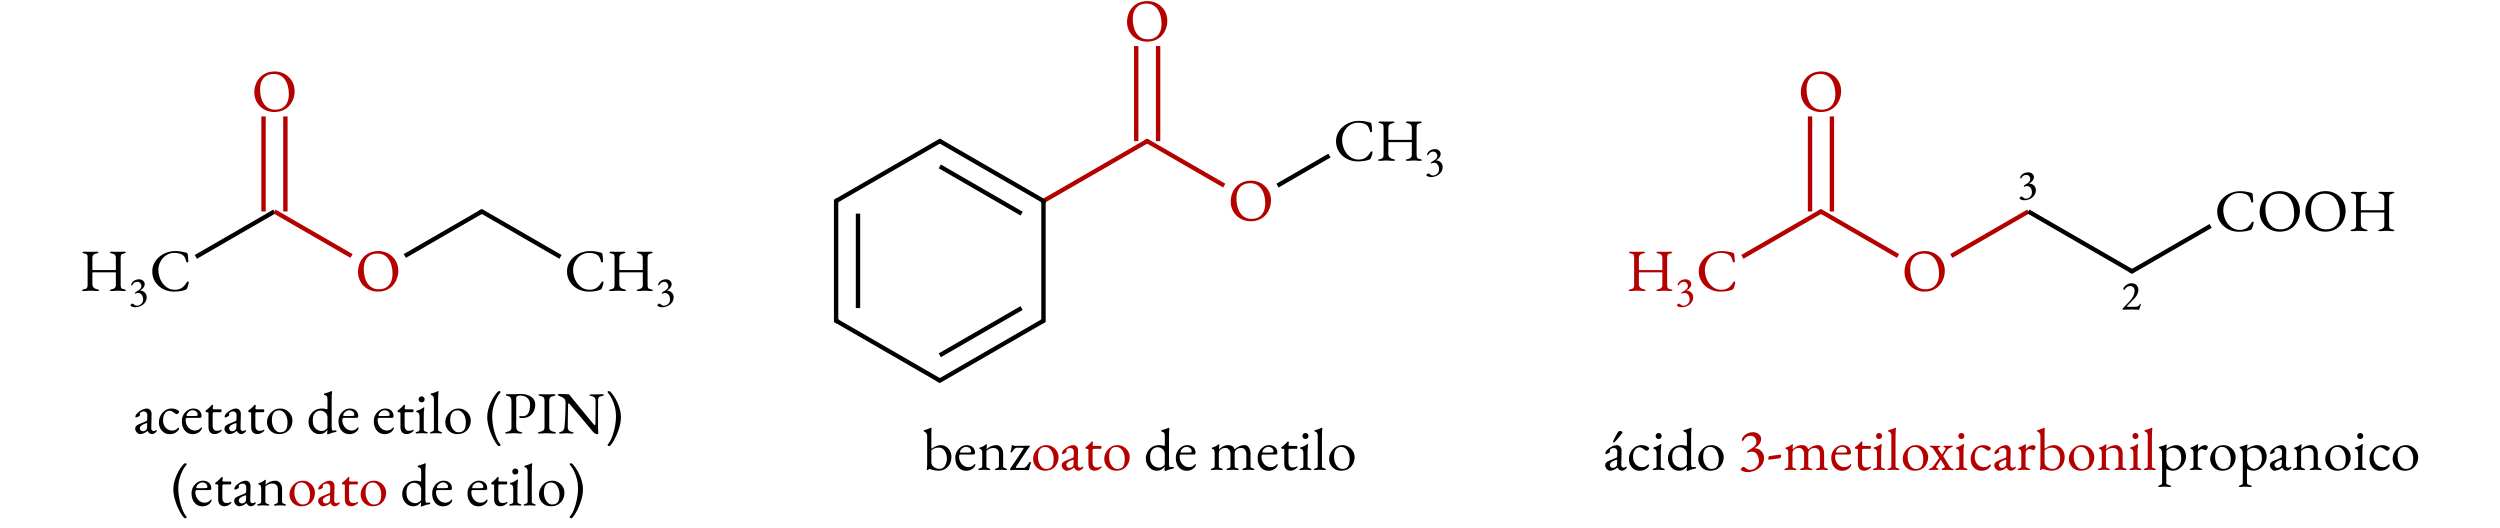 <?xml version="1.0" encoding="UTF-8" standalone="no"?>
<svg
   xmlns:dc="http://purl.org/dc/elements/1.1/"
   xmlns:cc="http://creativecommons.org/ns#"
   xmlns:rdf="http://www.w3.org/1999/02/22-rdf-syntax-ns#"
   xmlns:svg="http://www.w3.org/2000/svg"
   xmlns="http://www.w3.org/2000/svg"
   xmlns:xlink="http://www.w3.org/1999/xlink"
   xmlns:sodipodi="http://sodipodi.sourceforge.net/DTD/sodipodi-0.dtd"
   xmlns:inkscape="http://www.inkscape.org/namespaces/inkscape"
   inkscape:version="1.0 (4035a4f, 2020-05-01)"
   sodipodi:docname="esteres.svg"
   id="svg475"
   version="1.2"
   viewBox="0 0 1138.79 240.6"
   height="240.6pt"
   width="1138.79pt">
  <sodipodi:namedview
     inkscape:current-layer="svg475"
     inkscape:window-maximized="0"
     inkscape:window-y="23"
     inkscape:window-x="0"
     inkscape:cy="160.4"
     inkscape:cx="759.19336"
     inkscape:zoom="0.72181875"
     showgrid="false"
     id="namedview477"
     inkscape:window-height="480"
     inkscape:window-width="704"
     inkscape:pageshadow="2"
     inkscape:pageopacity="0"
     guidetolerance="10"
     gridtolerance="10"
     objecttolerance="10"
     borderopacity="1"
     bordercolor="#666666"
     pagecolor="#ffffff" />
  <defs
     id="defs108">
    <g
       id="g106">
      <symbol
         id="glyph0-0"
         overflow="visible">
        <path
           id="path10"
           d="M 1.359 0 L 1.359 -12.891 L 12.266 -12.891 L 12.266 0 Z M 2.719 -1.359 L 10.906 -1.359 L 10.906 -11.531 L 2.719 -11.531 Z M 2.719 -1.359 "
           style="stroke:none;" />
      </symbol>
      <symbol
         id="glyph0-1"
         overflow="visible">
        <path
           id="path13"
           d="M 1.797 0.141 C 1.555 0.141 1.363 0.109 1.219 0.047 C 1.082 -0.016 1.016 -0.102 1.016 -0.219 C 1.016 -0.395 1.301 -0.539 1.875 -0.656 C 2.57 -0.781 3.023 -0.988 3.234 -1.281 C 3.441 -1.57 3.547 -2.047 3.547 -2.703 L 3.547 -15.016 C 3.547 -15.66 3.477 -16.113 3.344 -16.375 C 3.207 -16.633 2.789 -16.828 2.094 -16.953 C 1.5 -17.066 1.203 -17.234 1.203 -17.453 C 1.203 -17.555 1.266 -17.641 1.391 -17.703 C 1.516 -17.766 1.711 -17.797 1.984 -17.797 C 2.473 -17.797 2.852 -17.785 3.125 -17.766 C 3.406 -17.754 3.66 -17.742 3.891 -17.734 C 4.129 -17.723 4.43 -17.719 4.797 -17.719 C 5.18 -17.719 5.492 -17.723 5.734 -17.734 C 5.984 -17.742 6.25 -17.754 6.531 -17.766 C 6.812 -17.785 7.195 -17.797 7.688 -17.797 C 8.219 -17.797 8.484 -17.68 8.484 -17.453 C 8.484 -17.328 8.41 -17.227 8.266 -17.156 C 8.117 -17.082 7.891 -17.016 7.578 -16.953 C 6.91 -16.828 6.43 -16.602 6.141 -16.281 C 5.859 -15.969 5.719 -15.547 5.719 -15.016 L 5.719 -9.656 C 5.719 -9.539 5.766 -9.469 5.859 -9.438 C 5.953 -9.414 6.035 -9.406 6.109 -9.406 L 16.219 -9.406 C 16.344 -9.406 16.406 -9.516 16.406 -9.734 L 16.406 -15.047 C 16.406 -15.535 16.281 -15.941 16.031 -16.266 C 15.781 -16.598 15.305 -16.828 14.609 -16.953 C 14.305 -17.016 14.082 -17.082 13.938 -17.156 C 13.789 -17.227 13.719 -17.328 13.719 -17.453 C 13.719 -17.68 13.977 -17.797 14.5 -17.797 C 14.988 -17.797 15.395 -17.785 15.719 -17.766 C 16.039 -17.754 16.344 -17.742 16.625 -17.734 C 16.914 -17.723 17.266 -17.719 17.672 -17.719 C 17.992 -17.719 18.242 -17.723 18.422 -17.734 C 18.609 -17.742 18.816 -17.754 19.047 -17.766 C 19.285 -17.785 19.656 -17.797 20.156 -17.797 C 20.406 -17.797 20.598 -17.766 20.734 -17.703 C 20.867 -17.641 20.938 -17.555 20.938 -17.453 C 20.938 -17.234 20.641 -17.066 20.047 -16.953 C 19.367 -16.828 18.957 -16.609 18.812 -16.297 C 18.664 -15.992 18.594 -15.578 18.594 -15.047 L 18.594 -2.719 C 18.594 -2.051 18.676 -1.57 18.844 -1.281 C 19.02 -0.988 19.445 -0.781 20.125 -0.656 C 20.707 -0.539 21 -0.395 21 -0.219 C 21 -0.102 20.926 -0.016 20.781 0.047 C 20.633 0.109 20.441 0.141 20.203 0.141 C 19.711 0.141 19.332 0.125 19.062 0.094 C 18.789 0.062 18.535 0.035 18.297 0.016 C 18.055 0.004 17.75 0 17.375 0 C 16.988 0 16.672 0.004 16.422 0.016 C 16.18 0.035 15.914 0.062 15.625 0.094 C 15.332 0.125 14.941 0.141 14.453 0.141 C 14.211 0.141 14.02 0.109 13.875 0.047 C 13.727 -0.016 13.656 -0.102 13.656 -0.219 C 13.656 -0.344 13.723 -0.43 13.859 -0.484 C 13.992 -0.547 14.219 -0.602 14.531 -0.656 C 15.113 -0.758 15.57 -0.969 15.906 -1.281 C 16.238 -1.602 16.406 -2.055 16.406 -2.641 L 16.406 -7.969 C 16.406 -8.051 16.406 -8.141 16.406 -8.234 C 16.406 -8.328 16.363 -8.375 16.281 -8.375 L 5.859 -8.375 C 5.766 -8.375 5.719 -8.273 5.719 -8.078 L 5.719 -2.891 C 5.719 -2.328 5.926 -1.836 6.344 -1.422 C 6.77 -1.016 7.289 -0.758 7.906 -0.656 C 8.219 -0.602 8.441 -0.547 8.578 -0.484 C 8.711 -0.43 8.781 -0.344 8.781 -0.219 C 8.781 -0.102 8.707 -0.016 8.562 0.047 C 8.414 0.109 8.223 0.141 7.984 0.141 C 7.492 0.141 7.086 0.125 6.766 0.094 C 6.453 0.062 6.148 0.035 5.859 0.016 C 5.566 0.004 5.211 0 4.797 0 C 4.41 0 4.086 0.004 3.828 0.016 C 3.566 0.035 3.285 0.062 2.984 0.094 C 2.68 0.125 2.285 0.141 1.797 0.141 Z M 1.797 0.141 "
           style="stroke:none;" />
      </symbol>
      <symbol
         id="glyph0-2"
         overflow="visible">
        <path
           id="path16"
           d="M 11.094 0.406 C 9.82 0.406 8.594 0.188 7.406 -0.25 C 6.227 -0.688 5.176 -1.305 4.25 -2.109 C 3.32 -2.922 2.586 -3.895 2.047 -5.031 C 1.516 -6.164 1.25 -7.426 1.25 -8.812 C 1.25 -10.133 1.531 -11.359 2.094 -12.484 C 2.656 -13.609 3.426 -14.586 4.406 -15.422 C 5.395 -16.266 6.52 -16.914 7.781 -17.375 C 9.039 -17.844 10.375 -18.078 11.781 -18.078 C 12.488 -18.078 13.086 -18.047 13.578 -17.984 C 14.066 -17.93 14.539 -17.852 15 -17.75 C 15.469 -17.656 16.008 -17.531 16.625 -17.375 C 16.906 -17.301 17.102 -17.191 17.219 -17.047 C 17.332 -16.898 17.398 -16.695 17.422 -16.438 C 17.461 -16.02 17.508 -15.57 17.562 -15.094 C 17.613 -14.613 17.648 -14.02 17.672 -13.312 C 17.691 -13.176 17.629 -13.066 17.484 -12.984 C 17.348 -12.91 17.203 -12.891 17.047 -12.922 C 16.898 -12.961 16.797 -13.082 16.734 -13.281 C 16.555 -13.969 16.348 -14.562 16.109 -15.062 C 15.879 -15.562 15.523 -15.977 15.047 -16.312 C 14.598 -16.613 14.051 -16.844 13.406 -17 C 12.758 -17.156 12.062 -17.234 11.312 -17.234 C 10.258 -17.234 9.281 -17.02 8.375 -16.594 C 7.477 -16.164 6.707 -15.582 6.062 -14.844 C 5.414 -14.102 4.91 -13.27 4.547 -12.344 C 4.191 -11.414 4.016 -10.457 4.016 -9.469 C 4.016 -8.352 4.191 -7.258 4.547 -6.188 C 4.898 -5.113 5.406 -4.145 6.062 -3.281 C 6.727 -2.414 7.52 -1.723 8.438 -1.203 C 9.352 -0.691 10.375 -0.438 11.5 -0.438 C 12.812 -0.438 13.895 -0.734 14.75 -1.328 C 15.602 -1.93 16.332 -2.77 16.938 -3.844 C 17.062 -4.082 17.242 -4.203 17.484 -4.203 C 17.734 -4.203 17.859 -4.055 17.859 -3.766 C 17.859 -3.617 17.82 -3.383 17.75 -3.062 C 17.676 -2.75 17.578 -2.414 17.453 -2.062 C 17.336 -1.707 17.227 -1.395 17.125 -1.125 C 17 -0.863 16.895 -0.695 16.812 -0.625 C 16.727 -0.551 16.539 -0.469 16.25 -0.375 C 15.57 -0.102 14.766 0.094 13.828 0.219 C 12.898 0.344 11.988 0.406 11.094 0.406 Z M 11.094 0.406 "
           style="stroke:none;" />
      </symbol>
      <symbol
         id="glyph0-3"
         overflow="visible">
        <path
           id="path19"
           d="M 10.281 0.375 C 9.082 0.375 7.938 0.16 6.844 -0.266 C 5.75 -0.691 4.785 -1.297 3.953 -2.078 C 3.117 -2.867 2.457 -3.816 1.969 -4.922 C 1.477 -6.023 1.234 -7.25 1.234 -8.594 C 1.234 -9.82 1.43 -11.004 1.828 -12.141 C 2.223 -13.273 2.812 -14.285 3.594 -15.172 C 4.375 -16.066 5.348 -16.781 6.516 -17.312 C 7.68 -17.844 9.02 -18.109 10.531 -18.109 C 11.727 -18.109 12.867 -17.895 13.953 -17.469 C 15.047 -17.039 16.008 -16.43 16.844 -15.641 C 17.688 -14.848 18.352 -13.898 18.844 -12.797 C 19.332 -11.703 19.578 -10.484 19.578 -9.141 C 19.578 -7.922 19.375 -6.738 18.969 -5.594 C 18.57 -4.445 17.984 -3.426 17.203 -2.531 C 16.422 -1.645 15.445 -0.938 14.281 -0.406 C 13.125 0.113 11.789 0.375 10.281 0.375 Z M 10.688 -0.703 C 12.082 -0.703 13.242 -1 14.172 -1.594 C 15.098 -2.188 15.789 -3.016 16.25 -4.078 C 16.719 -5.141 16.953 -6.379 16.953 -7.797 C 16.953 -9.047 16.805 -10.223 16.516 -11.328 C 16.234 -12.441 15.805 -13.422 15.234 -14.266 C 14.66 -15.117 13.945 -15.781 13.094 -16.25 C 12.238 -16.719 11.238 -16.953 10.094 -16.953 C 8.727 -16.953 7.582 -16.66 6.656 -16.078 C 5.727 -15.504 5.023 -14.691 4.547 -13.641 C 4.078 -12.598 3.844 -11.367 3.844 -9.953 C 3.844 -8.68 3.984 -7.488 4.266 -6.375 C 4.547 -5.27 4.973 -4.289 5.547 -3.438 C 6.117 -2.582 6.832 -1.91 7.688 -1.422 C 8.539 -0.941 9.539 -0.703 10.688 -0.703 Z M 10.688 -0.703 "
           style="stroke:none;" />
      </symbol>
      <symbol
         id="glyph0-4"
         overflow="visible">
        <path
           id="path22"
           d="M 3.188 0.375 C 2.863 0.375 2.531 0.25 2.188 0 C 1.852 -0.25 1.57 -0.555 1.344 -0.922 C 1.125 -1.285 1.016 -1.633 1.016 -1.969 C 1.016 -2.539 1.164 -2.988 1.469 -3.312 C 1.781 -3.645 2.27 -3.945 2.938 -4.219 L 5.719 -5.375 C 6.082 -5.52 6.297 -5.645 6.359 -5.75 C 6.43 -5.863 6.473 -6.102 6.484 -6.469 L 6.547 -8.203 C 6.566 -8.68 6.43 -9.094 6.141 -9.438 C 5.859 -9.781 5.457 -9.953 4.938 -9.953 C 4.664 -9.953 4.391 -9.906 4.109 -9.812 C 3.836 -9.719 3.613 -9.602 3.438 -9.469 C 3.32 -9.395 3.242 -9.285 3.203 -9.141 C 3.172 -8.992 3.156 -8.836 3.156 -8.672 C 3.156 -8.598 3.16 -8.516 3.172 -8.422 C 3.18 -8.328 3.188 -8.242 3.188 -8.172 C 3.188 -8.086 3.07 -7.969 2.844 -7.812 C 2.625 -7.656 2.367 -7.516 2.078 -7.391 C 1.797 -7.273 1.566 -7.219 1.391 -7.219 C 1.297 -7.219 1.223 -7.238 1.172 -7.281 C 1.117 -7.332 1.094 -7.395 1.094 -7.469 C 1.094 -7.758 1.188 -8.07 1.375 -8.406 C 1.562 -8.75 1.832 -9.066 2.188 -9.359 C 2.602 -9.734 3.055 -10.066 3.547 -10.359 C 4.035 -10.648 4.516 -10.875 4.984 -11.031 C 5.461 -11.195 5.883 -11.281 6.25 -11.281 C 6.895 -11.281 7.43 -11.047 7.859 -10.578 C 8.285 -10.117 8.492 -9.547 8.484 -8.859 L 8.344 -2.312 C 8.32 -1.938 8.406 -1.629 8.594 -1.391 C 8.789 -1.148 9.035 -1.031 9.328 -1.031 C 9.773 -1.031 10.109 -1.133 10.328 -1.344 C 10.422 -1.426 10.492 -1.469 10.547 -1.469 C 10.641 -1.469 10.711 -1.441 10.766 -1.391 C 10.828 -1.336 10.859 -1.266 10.859 -1.172 C 10.859 -0.973 10.754 -0.773 10.547 -0.578 C 10.254 -0.285 9.941 -0.055 9.609 0.109 C 9.273 0.285 8.961 0.375 8.672 0.375 C 7.836 0.375 7.176 -0.094 6.688 -1.031 L 6.594 -1.031 C 6 -0.539 5.426 -0.188 4.875 0.031 C 4.332 0.258 3.77 0.375 3.188 0.375 Z M 4.469 -0.922 C 4.832 -0.922 5.141 -0.977 5.391 -1.094 C 5.648 -1.219 5.879 -1.379 6.078 -1.578 C 6.172 -1.672 6.25 -1.797 6.312 -1.953 C 6.375 -2.109 6.414 -2.359 6.438 -2.703 L 6.484 -4.031 C 6.504 -4.227 6.492 -4.375 6.453 -4.469 C 6.422 -4.562 6.352 -4.609 6.25 -4.609 C 6.207 -4.609 6.141 -4.598 6.047 -4.578 C 5.961 -4.555 5.848 -4.52 5.703 -4.469 C 4.734 -4.125 4.062 -3.766 3.688 -3.391 C 3.32 -3.016 3.141 -2.676 3.141 -2.375 C 3.141 -1.895 3.281 -1.531 3.562 -1.281 C 3.844 -1.039 4.145 -0.922 4.469 -0.922 Z M 4.469 -0.922 "
           style="stroke:none;" />
      </symbol>
      <symbol
         id="glyph0-5"
         overflow="visible">
        <path
           id="path25"
           d="M 5.812 0.406 C 4.895 0.406 4.066 0.176 3.328 -0.281 C 2.598 -0.75 2.02 -1.383 1.594 -2.188 C 1.164 -3 0.953 -3.906 0.953 -4.906 C 0.953 -6.094 1.211 -7.164 1.734 -8.125 C 2.254 -9.082 2.945 -9.848 3.812 -10.422 C 4.688 -10.992 5.648 -11.281 6.703 -11.281 C 7.891 -11.281 8.926 -10.961 9.812 -10.328 C 10.031 -10.172 10.141 -10 10.141 -9.812 C 10.141 -9.664 10.078 -9.5 9.953 -9.312 C 9.828 -9.133 9.672 -8.988 9.484 -8.875 C 9.305 -8.758 9.133 -8.703 8.969 -8.703 C 8.875 -8.703 8.781 -8.734 8.688 -8.797 C 8.602 -8.859 8.504 -8.926 8.391 -9 C 7.992 -9.312 7.551 -9.602 7.062 -9.875 C 6.57 -10.145 6.16 -10.281 5.828 -10.281 C 4.941 -10.281 4.219 -9.863 3.656 -9.031 C 3.102 -8.207 2.828 -7.125 2.828 -5.781 C 2.828 -4.926 3.016 -4.148 3.391 -3.453 C 3.766 -2.766 4.266 -2.223 4.891 -1.828 C 5.516 -1.43 6.211 -1.234 6.984 -1.234 C 7.504 -1.234 7.957 -1.316 8.344 -1.484 C 8.727 -1.66 9.133 -1.969 9.562 -2.406 C 9.602 -2.438 9.648 -2.461 9.703 -2.484 C 9.754 -2.516 9.801 -2.531 9.844 -2.531 C 10.039 -2.531 10.141 -2.406 10.141 -2.156 C 10.141 -2.039 10.109 -1.914 10.047 -1.781 C 9.984 -1.645 9.879 -1.488 9.734 -1.312 C 9.441 -0.945 9.094 -0.629 8.688 -0.359 C 8.289 -0.098 7.852 0.094 7.375 0.219 C 6.895 0.344 6.375 0.406 5.812 0.406 Z M 5.812 0.406 "
           style="stroke:none;" />
      </symbol>
      <symbol
         id="glyph0-6"
         overflow="visible">
        <path
           id="path28"
           d="M 5.812 0.406 C 4.812 0.406 3.938 0.16 3.188 -0.328 C 2.445 -0.816 1.863 -1.508 1.438 -2.406 C 1.02 -3.312 0.812 -4.352 0.812 -5.531 C 0.812 -6.582 1.051 -7.539 1.531 -8.406 C 2.02 -9.27 2.66 -9.961 3.453 -10.484 C 4.254 -11.016 5.129 -11.281 6.078 -11.281 C 6.805 -11.281 7.453 -11.133 8.016 -10.844 C 8.578 -10.562 9.016 -10.16 9.328 -9.641 C 9.648 -9.117 9.812 -8.523 9.812 -7.859 C 9.812 -7.285 9.539 -7 9 -7 L 3.25 -7 C 2.988 -7 2.805 -6.93 2.703 -6.797 C 2.609 -6.66 2.562 -6.395 2.562 -6 C 2.562 -5.125 2.75 -4.328 3.125 -3.609 C 3.508 -2.891 4.02 -2.316 4.656 -1.891 C 5.289 -1.461 5.992 -1.25 6.766 -1.25 C 7.305 -1.25 7.801 -1.352 8.25 -1.562 C 8.695 -1.77 9.094 -2.078 9.438 -2.484 C 9.508 -2.578 9.562 -2.633 9.594 -2.656 C 9.633 -2.688 9.68 -2.703 9.734 -2.703 C 9.879 -2.703 9.953 -2.609 9.953 -2.422 C 9.953 -2.078 9.789 -1.695 9.469 -1.281 C 9.188 -0.938 8.852 -0.633 8.469 -0.375 C 8.094 -0.125 7.676 0.066 7.219 0.203 C 6.77 0.336 6.301 0.406 5.812 0.406 Z M 3.297 -7.859 L 5.781 -7.859 C 6.219 -7.859 6.586 -7.863 6.891 -7.875 C 7.203 -7.895 7.504 -7.93 7.797 -7.984 C 7.891 -8.004 7.945 -8.062 7.969 -8.156 C 8 -8.258 8.016 -8.406 8.016 -8.594 C 8.016 -9.113 7.781 -9.562 7.312 -9.938 C 6.852 -10.312 6.305 -10.5 5.672 -10.5 C 5.254 -10.5 4.836 -10.375 4.422 -10.125 C 4.004 -9.883 3.656 -9.582 3.375 -9.219 C 3.102 -8.852 2.969 -8.488 2.969 -8.125 C 2.969 -7.945 3.078 -7.859 3.297 -7.859 Z M 3.297 -7.859 "
           style="stroke:none;" />
      </symbol>
      <symbol
         id="glyph0-7"
         overflow="visible">
        <path
           id="path31"
           d="M 5.156 0.375 C 4.258 0.375 3.562 0.102 3.062 -0.438 C 2.562 -0.977 2.312 -1.785 2.312 -2.859 L 2.312 -9.188 C 2.312 -9.332 2.254 -9.438 2.141 -9.5 C 2.035 -9.562 1.801 -9.594 1.438 -9.594 L 1.281 -9.594 C 1.188 -9.594 1.109 -9.648 1.047 -9.766 C 0.984 -9.891 0.953 -10.016 0.953 -10.141 C 0.953 -10.18 0.977 -10.238 1.031 -10.312 C 1.094 -10.383 1.129 -10.426 1.141 -10.438 C 1.504 -10.695 1.836 -10.953 2.141 -11.203 C 2.441 -11.461 2.711 -11.711 2.953 -11.953 C 3.203 -12.203 3.41 -12.426 3.578 -12.625 C 3.66 -12.719 3.734 -12.797 3.797 -12.859 C 3.867 -12.922 3.945 -12.953 4.031 -12.953 C 4.125 -12.953 4.211 -12.93 4.297 -12.891 C 4.379 -12.859 4.41 -12.781 4.391 -12.656 L 4.25 -11.422 C 4.227 -11.223 4.27 -11.086 4.375 -11.016 C 4.488 -10.941 4.664 -10.906 4.906 -10.906 L 8.016 -10.906 C 8.086 -10.906 8.148 -10.844 8.203 -10.719 C 8.254 -10.602 8.281 -10.469 8.281 -10.312 C 8.281 -10.145 8.254 -9.984 8.203 -9.828 C 8.148 -9.672 8.086 -9.594 8.016 -9.594 L 5.312 -9.594 C 4.863 -9.594 4.566 -9.555 4.422 -9.484 C 4.285 -9.41 4.219 -9.191 4.219 -8.828 L 4.219 -3.469 C 4.219 -2.738 4.375 -2.164 4.688 -1.75 C 5 -1.332 5.445 -1.125 6.031 -1.125 C 6.551 -1.125 6.957 -1.16 7.25 -1.234 C 7.539 -1.316 7.805 -1.441 8.047 -1.609 C 8.078 -1.641 8.113 -1.656 8.156 -1.656 C 8.227 -1.656 8.273 -1.613 8.297 -1.531 C 8.328 -1.457 8.344 -1.375 8.344 -1.281 C 8.344 -1.188 8.191 -1.004 7.891 -0.734 C 7.586 -0.461 7.195 -0.211 6.719 0.016 C 6.238 0.254 5.719 0.375 5.156 0.375 Z M 5.156 0.375 "
           style="stroke:none;" />
      </symbol>
      <symbol
         id="glyph0-8"
         overflow="visible">
        <path
           id="path34"
           d="M 6.375 0.375 C 5.363 0.375 4.445 0.141 3.625 -0.328 C 2.812 -0.797 2.16 -1.441 1.672 -2.266 C 1.191 -3.098 0.953 -4.039 0.953 -5.094 C 0.953 -5.863 1.102 -6.609 1.406 -7.328 C 1.707 -8.055 2.129 -8.719 2.672 -9.312 C 3.211 -9.914 3.848 -10.395 4.578 -10.75 C 5.305 -11.102 6.086 -11.281 6.922 -11.281 C 7.973 -11.281 8.922 -11.023 9.766 -10.516 C 10.617 -10.016 11.297 -9.348 11.797 -8.516 C 12.297 -7.691 12.547 -6.789 12.547 -5.812 C 12.547 -4.75 12.312 -3.742 11.844 -2.797 C 11.383 -1.859 10.695 -1.094 9.781 -0.5 C 8.875 0.082 7.738 0.375 6.375 0.375 Z M 6.953 -0.438 C 7.566 -0.438 8.117 -0.551 8.609 -0.781 C 9.109 -1.02 9.492 -1.406 9.766 -1.938 C 9.984 -2.352 10.129 -2.859 10.203 -3.453 C 10.273 -4.055 10.312 -4.625 10.312 -5.156 C 10.312 -6.031 10.148 -6.867 9.828 -7.672 C 9.516 -8.484 9.07 -9.145 8.5 -9.656 C 7.926 -10.176 7.25 -10.438 6.469 -10.438 C 5.969 -10.438 5.52 -10.359 5.125 -10.203 C 4.738 -10.055 4.383 -9.773 4.062 -9.359 C 3.695 -8.898 3.457 -8.344 3.344 -7.688 C 3.238 -7.031 3.188 -6.375 3.188 -5.719 C 3.188 -4.832 3.348 -3.984 3.672 -3.172 C 4.004 -2.367 4.453 -1.711 5.016 -1.203 C 5.578 -0.691 6.223 -0.438 6.953 -0.438 Z M 6.953 -0.438 "
           style="stroke:none;" />
      </symbol>
      <symbol
         id="glyph0-9"
         overflow="visible">
        <path
           id="path37"
           d="M 9.734 0.516 C 9.691 0.516 9.629 0.477 9.547 0.406 C 9.473 0.332 9.438 0.281 9.438 0.25 C 9.438 0.062 9.457 -0.195 9.5 -0.531 C 9.539 -0.863 9.562 -1.148 9.562 -1.391 L 9.562 -1.547 C 9.289 -1.129 8.852 -0.703 8.25 -0.266 C 7.656 0.16 6.906 0.375 6 0.375 C 4.957 0.375 4.062 0.102 3.312 -0.438 C 2.562 -0.977 1.977 -1.676 1.562 -2.531 C 1.156 -3.383 0.953 -4.27 0.953 -5.188 C 0.953 -6.238 1.195 -7.227 1.688 -8.156 C 2.176 -9.082 2.879 -9.832 3.797 -10.406 C 4.723 -10.988 5.82 -11.281 7.094 -11.281 C 7.457 -11.281 7.82 -11.25 8.188 -11.188 C 8.562 -11.125 8.848 -11.055 9.047 -10.984 C 9.211 -10.93 9.332 -10.906 9.406 -10.906 C 9.531 -10.906 9.594 -11.125 9.594 -11.562 L 9.594 -15.438 C 9.594 -16.176 9.473 -16.672 9.234 -16.922 C 9.004 -17.18 8.672 -17.348 8.234 -17.422 C 8.066 -17.461 7.984 -17.582 7.984 -17.781 C 7.984 -17.938 8.055 -18.047 8.203 -18.109 C 9.004 -18.305 9.629 -18.492 10.078 -18.672 C 10.535 -18.859 10.895 -19.004 11.156 -19.109 C 11.227 -19.148 11.297 -19.172 11.359 -19.172 C 11.422 -19.18 11.469 -19.188 11.5 -19.188 C 11.613 -19.188 11.68 -19.133 11.703 -19.031 C 11.703 -18.926 11.688 -18.738 11.656 -18.469 C 11.625 -18.207 11.586 -17.82 11.547 -17.312 C 11.516 -16.801 11.5 -16.141 11.5 -15.328 L 11.5 -3 C 11.5 -2.383 11.547 -1.938 11.641 -1.656 C 11.734 -1.375 11.879 -1.234 12.078 -1.234 C 12.172 -1.234 12.328 -1.238 12.547 -1.25 C 12.773 -1.27 13.008 -1.289 13.25 -1.312 C 13.57 -1.332 13.734 -1.25 13.734 -1.062 C 13.734 -0.938 13.691 -0.82 13.609 -0.719 C 13.535 -0.625 13.453 -0.578 13.359 -0.578 C 12.848 -0.504 12.348 -0.395 11.859 -0.25 C 11.367 -0.113 10.805 0.086 10.172 0.359 C 10.023 0.43 9.926 0.473 9.875 0.484 C 9.832 0.504 9.785 0.516 9.734 0.516 Z M 6.984 -1.031 C 7.453 -1.031 7.91 -1.148 8.359 -1.391 C 8.816 -1.641 9.219 -1.969 9.562 -2.375 L 9.594 -7.281 C 9.594 -7.77 9.453 -8.25 9.172 -8.719 C 8.891 -9.195 8.5 -9.582 8 -9.875 C 7.5 -10.176 6.914 -10.328 6.25 -10.328 C 5.82 -10.328 5.344 -10.195 4.812 -9.938 C 4.289 -9.688 3.836 -9.238 3.453 -8.594 C 3.078 -7.957 2.891 -7.031 2.891 -5.812 C 2.891 -4.77 3.039 -3.938 3.344 -3.312 C 3.656 -2.688 4.035 -2.207 4.484 -1.875 C 4.93 -1.551 5.383 -1.328 5.844 -1.203 C 6.312 -1.086 6.691 -1.031 6.984 -1.031 Z M 6.984 -1.031 "
           style="stroke:none;" />
      </symbol>
      <symbol
         id="glyph0-10"
         overflow="visible">
        <path
           id="path40"
           d="M 1.203 0.078 C 1.035 0.078 0.898 0.055 0.797 0.016 C 0.703 -0.023 0.656 -0.102 0.656 -0.219 C 0.656 -0.363 0.723 -0.461 0.859 -0.516 C 0.992 -0.566 1.133 -0.613 1.281 -0.656 C 1.664 -0.75 1.957 -0.863 2.156 -1 C 2.352 -1.133 2.453 -1.363 2.453 -1.688 L 2.453 -7.609 C 2.453 -8.098 2.363 -8.531 2.188 -8.906 C 2.02 -9.289 1.703 -9.52 1.234 -9.594 C 1.141 -9.613 1.066 -9.648 1.016 -9.703 C 0.973 -9.754 0.953 -9.836 0.953 -9.953 C 0.953 -10.148 1.035 -10.258 1.203 -10.281 C 1.93 -10.445 2.531 -10.672 3 -10.953 C 3.469 -11.234 3.82 -11.461 4.062 -11.641 C 4.227 -11.766 4.352 -11.828 4.438 -11.828 C 4.551 -11.828 4.609 -11.785 4.609 -11.703 C 4.609 -11.555 4.582 -11.27 4.531 -10.844 C 4.488 -10.414 4.445 -9.941 4.406 -9.422 C 4.375 -8.898 4.359 -8.43 4.359 -8.016 L 4.359 -1.688 C 4.359 -1.383 4.461 -1.16 4.672 -1.016 C 4.879 -0.867 5.164 -0.75 5.531 -0.656 C 5.676 -0.613 5.816 -0.566 5.953 -0.516 C 6.086 -0.461 6.156 -0.363 6.156 -0.219 C 6.156 -0.02 5.973 0.078 5.609 0.078 C 5.266 0.078 4.988 0.062 4.781 0.031 C 4.57 0.008 4.375 -0.004 4.188 -0.016 C 4 -0.035 3.738 -0.047 3.406 -0.047 C 3.094 -0.047 2.836 -0.035 2.641 -0.016 C 2.441 -0.004 2.242 0.008 2.047 0.031 C 1.848 0.062 1.566 0.078 1.203 0.078 Z M 3.375 -14.062 C 3 -14.062 2.676 -14.191 2.406 -14.453 C 2.145 -14.723 2.016 -15.051 2.016 -15.438 C 2.016 -15.832 2.145 -16.16 2.406 -16.422 C 2.676 -16.691 3 -16.828 3.375 -16.828 C 3.781 -16.828 4.113 -16.691 4.375 -16.422 C 4.633 -16.16 4.766 -15.832 4.766 -15.438 C 4.766 -15.051 4.633 -14.723 4.375 -14.453 C 4.113 -14.191 3.781 -14.062 3.375 -14.062 Z M 3.375 -14.062 "
           style="stroke:none;" />
      </symbol>
      <symbol
         id="glyph0-11"
         overflow="visible">
        <path
           id="path43"
           d="M 1.062 0.078 C 0.969 0.078 0.852 0.062 0.719 0.031 C 0.582 0.008 0.516 -0.051 0.516 -0.156 C 0.516 -0.301 0.582 -0.406 0.719 -0.469 C 0.852 -0.539 0.992 -0.602 1.141 -0.656 C 1.41 -0.75 1.672 -0.852 1.922 -0.969 C 2.18 -1.082 2.312 -1.32 2.312 -1.688 L 2.312 -15.438 C 2.312 -15.957 2.219 -16.395 2.031 -16.75 C 1.844 -17.102 1.52 -17.328 1.062 -17.422 C 0.914 -17.461 0.844 -17.582 0.844 -17.781 C 0.844 -17.957 0.906 -18.066 1.031 -18.109 C 1.508 -18.211 1.922 -18.32 2.266 -18.438 C 2.609 -18.562 2.93 -18.688 3.234 -18.812 C 3.535 -18.938 3.828 -19.055 4.109 -19.172 C 4.18 -19.203 4.238 -19.219 4.281 -19.219 C 4.312 -19.219 4.344 -19.191 4.375 -19.141 C 4.406 -19.098 4.422 -19.062 4.422 -19.031 C 4.422 -18.863 4.383 -18.508 4.312 -17.969 C 4.25 -17.438 4.219 -16.555 4.219 -15.328 L 4.219 -1.688 C 4.219 -1.32 4.344 -1.082 4.594 -0.969 C 4.852 -0.852 5.125 -0.75 5.406 -0.656 C 5.539 -0.602 5.676 -0.539 5.812 -0.469 C 5.957 -0.406 6.031 -0.301 6.031 -0.156 C 6.031 -0.051 5.957 0.008 5.812 0.031 C 5.676 0.062 5.566 0.078 5.484 0.078 C 5.141 0.078 4.859 0.062 4.641 0.031 C 4.43 0.008 4.234 -0.004 4.047 -0.016 C 3.859 -0.035 3.598 -0.047 3.266 -0.047 C 2.961 -0.047 2.707 -0.035 2.5 -0.016 C 2.301 -0.004 2.102 0.008 1.906 0.031 C 1.707 0.062 1.426 0.078 1.062 0.078 Z M 1.062 0.078 "
           style="stroke:none;" />
      </symbol>
      <symbol
         id="glyph0-12"
         overflow="visible">
        <path
           id="path46"
           d="M 6.469 5.828 C 6.281 5.828 6.125 5.766 6 5.641 C 5.613 5.266 5.195 4.719 4.75 4 C 4.312 3.289 3.875 2.484 3.438 1.578 C 3 0.672 2.602 -0.289 2.25 -1.312 C 1.895 -2.344 1.613 -3.367 1.406 -4.391 C 1.195 -5.422 1.094 -6.398 1.094 -7.328 C 1.094 -8.492 1.242 -9.656 1.547 -10.812 C 1.859 -11.977 2.258 -13.082 2.75 -14.125 C 3.238 -15.176 3.758 -16.113 4.312 -16.938 C 4.875 -17.77 5.398 -18.43 5.891 -18.922 C 5.984 -19.016 6.098 -19.086 6.234 -19.141 C 6.367 -19.191 6.5 -19.219 6.625 -19.219 C 6.719 -19.219 6.836 -19.176 6.984 -19.094 C 7.141 -19.02 7.219 -18.914 7.219 -18.781 C 7.219 -18.77 7.191 -18.727 7.141 -18.656 C 7.086 -18.582 7.031 -18.504 6.969 -18.422 C 6.914 -18.336 6.883 -18.285 6.875 -18.266 C 6.32 -17.629 5.773 -16.773 5.234 -15.703 C 4.691 -14.629 4.242 -13.406 3.891 -12.031 C 3.535 -10.664 3.359 -9.207 3.359 -7.656 C 3.359 -6.5 3.457 -5.297 3.656 -4.047 C 3.852 -2.805 4.113 -1.609 4.438 -0.453 C 4.77 0.703 5.141 1.727 5.547 2.625 C 5.953 3.531 6.367 4.227 6.797 4.719 C 6.805 4.738 6.844 4.785 6.906 4.859 C 6.969 4.93 7.031 5.004 7.094 5.078 C 7.164 5.16 7.203 5.211 7.203 5.234 C 7.203 5.41 7.125 5.551 6.969 5.656 C 6.812 5.77 6.645 5.828 6.469 5.828 Z M 6.469 5.828 "
           style="stroke:none;" />
      </symbol>
      <symbol
         id="glyph0-13"
         overflow="visible">
        <path
           id="path49"
           d="M 1.438 0.141 C 1.207 0.141 1.02 0.113 0.875 0.062 C 0.727 0.02 0.656 -0.051 0.656 -0.156 C 0.656 -0.375 0.953 -0.539 1.547 -0.656 C 2.242 -0.781 2.75 -0.988 3.062 -1.281 C 3.383 -1.57 3.547 -2.051 3.547 -2.719 L 3.547 -14.234 C 3.547 -15.047 3.441 -15.672 3.234 -16.109 C 3.023 -16.547 2.57 -16.828 1.875 -16.953 C 1.57 -17.016 1.348 -17.086 1.203 -17.172 C 1.055 -17.266 0.984 -17.375 0.984 -17.5 C 0.984 -17.613 1.055 -17.691 1.203 -17.734 C 1.348 -17.773 1.535 -17.797 1.766 -17.797 C 2.266 -17.797 2.633 -17.797 2.875 -17.797 C 3.125 -17.797 3.359 -17.789 3.578 -17.781 C 3.797 -17.781 4.082 -17.781 4.438 -17.781 C 4.801 -17.781 5.172 -17.789 5.547 -17.812 C 5.922 -17.844 6.27 -17.867 6.594 -17.891 C 6.926 -17.922 7.219 -17.938 7.469 -17.938 C 9.539 -17.938 11.207 -17.508 12.469 -16.656 C 13.738 -15.801 14.375 -14.613 14.375 -13.094 C 14.375 -11.977 14.156 -10.953 13.719 -10.016 C 13.281 -9.078 12.609 -8.328 11.703 -7.766 C 10.805 -7.203 9.66 -6.922 8.266 -6.922 C 7.859 -6.922 7.551 -6.977 7.344 -7.094 C 7.133 -7.219 7.031 -7.332 7.031 -7.438 C 7.031 -7.508 7.078 -7.594 7.172 -7.688 C 7.273 -7.781 7.375 -7.828 7.469 -7.828 C 7.562 -7.828 7.703 -7.816 7.891 -7.797 C 8.078 -7.773 8.352 -7.766 8.719 -7.766 C 9.812 -7.766 10.633 -8.219 11.188 -9.125 C 11.75 -10.039 12.031 -11.297 12.031 -12.891 C 12.031 -14.348 11.602 -15.426 10.75 -16.125 C 9.895 -16.82 8.801 -17.172 7.469 -17.172 C 6.957 -17.172 6.535 -17.082 6.203 -16.906 C 5.879 -16.738 5.719 -16.445 5.719 -16.031 L 5.719 -3.031 C 5.719 -2.375 5.852 -1.844 6.125 -1.438 C 6.406 -1.039 6.879 -0.781 7.547 -0.656 C 7.859 -0.602 8.086 -0.539 8.234 -0.469 C 8.379 -0.395 8.453 -0.289 8.453 -0.156 C 8.453 -0.051 8.379 0.02 8.234 0.062 C 8.086 0.113 7.895 0.141 7.656 0.141 C 7.164 0.141 6.789 0.117 6.531 0.078 C 6.27 0.047 6.031 0.02 5.812 0 C 5.602 -0.031 5.328 -0.047 4.984 -0.047 C 4.535 -0.047 4.133 -0.031 3.781 0 C 3.426 0.02 3.07 0.047 2.719 0.078 C 2.363 0.117 1.938 0.141 1.438 0.141 Z M 1.438 0.141 "
           style="stroke:none;" />
      </symbol>
      <symbol
         id="glyph0-14"
         overflow="visible">
        <path
           id="path52"
           d="M 1.312 0.141 C 1.07 0.141 0.879 0.113 0.734 0.062 C 0.586 0.02 0.516 -0.051 0.516 -0.156 C 0.516 -0.375 0.816 -0.539 1.422 -0.656 C 2.109 -0.781 2.633 -0.988 3 -1.281 C 3.363 -1.57 3.547 -2.035 3.547 -2.672 L 3.547 -15 C 3.547 -15.633 3.41 -16.086 3.141 -16.359 C 2.879 -16.629 2.406 -16.828 1.719 -16.953 C 1.113 -17.066 0.812 -17.25 0.812 -17.5 C 0.812 -17.613 0.883 -17.691 1.031 -17.734 C 1.176 -17.773 1.367 -17.797 1.609 -17.797 C 2.098 -17.797 2.5 -17.785 2.812 -17.766 C 3.133 -17.754 3.441 -17.742 3.734 -17.734 C 4.023 -17.723 4.379 -17.719 4.797 -17.719 C 5.203 -17.719 5.531 -17.723 5.781 -17.734 C 6.031 -17.742 6.301 -17.754 6.594 -17.766 C 6.883 -17.785 7.273 -17.797 7.766 -17.797 C 8.004 -17.797 8.195 -17.773 8.344 -17.734 C 8.488 -17.691 8.562 -17.613 8.562 -17.5 C 8.562 -17.375 8.488 -17.266 8.344 -17.172 C 8.195 -17.086 7.969 -17.016 7.656 -16.953 C 6.988 -16.828 6.5 -16.629 6.188 -16.359 C 5.875 -16.086 5.719 -15.633 5.719 -15 L 5.719 -2.672 C 5.719 -2.035 5.91 -1.57 6.297 -1.281 C 6.68 -0.988 7.207 -0.781 7.875 -0.656 C 8.188 -0.602 8.414 -0.539 8.562 -0.469 C 8.707 -0.395 8.781 -0.289 8.781 -0.156 C 8.781 -0.051 8.707 0.02 8.562 0.062 C 8.414 0.113 8.223 0.141 7.984 0.141 C 7.492 0.141 7.086 0.125 6.766 0.094 C 6.453 0.062 6.148 0.035 5.859 0.016 C 5.566 0.004 5.211 0 4.797 0 C 4.336 0 3.941 0.004 3.609 0.016 C 3.273 0.035 2.93 0.062 2.578 0.094 C 2.223 0.125 1.801 0.141 1.312 0.141 Z M 1.312 0.141 "
           style="stroke:none;" />
      </symbol>
      <symbol
         id="glyph0-15"
         overflow="visible">
        <path
           id="path55"
           d="M 18.219 0.469 C 18.051 0.469 17.723 0.328 17.234 0.047 C 16.754 -0.223 16.301 -0.656 15.875 -1.25 C 15.801 -1.344 15.578 -1.613 15.203 -2.062 C 14.828 -2.52 14.352 -3.086 13.781 -3.766 C 13.207 -4.453 12.582 -5.195 11.906 -6 C 11.238 -6.801 10.566 -7.598 9.891 -8.391 C 9.223 -9.191 8.598 -9.93 8.016 -10.609 C 7.43 -11.297 6.941 -11.867 6.547 -12.328 C 6.16 -12.797 5.922 -13.086 5.828 -13.203 C 5.703 -13.359 5.594 -13.469 5.5 -13.531 C 5.414 -13.594 5.336 -13.625 5.266 -13.625 C 5.172 -13.625 5.102 -13.555 5.062 -13.422 C 5.031 -13.285 5.016 -13.164 5.016 -13.062 C 4.992 -12.164 4.973 -11.133 4.953 -9.969 C 4.941 -8.812 4.926 -7.613 4.906 -6.375 C 4.883 -5.145 4.875 -3.961 4.875 -2.828 C 4.875 -2.336 4.992 -1.883 5.234 -1.469 C 5.484 -1.051 5.945 -0.781 6.625 -0.656 C 6.938 -0.602 7.164 -0.539 7.312 -0.469 C 7.457 -0.395 7.531 -0.289 7.531 -0.156 C 7.531 -0.051 7.457 0.02 7.312 0.062 C 7.164 0.113 6.973 0.141 6.734 0.141 C 6.242 0.141 5.875 0.125 5.625 0.094 C 5.383 0.062 5.164 0.035 4.969 0.016 C 4.781 0.004 4.516 0 4.172 0 C 3.848 0 3.594 0.004 3.406 0.016 C 3.227 0.035 3.02 0.062 2.781 0.094 C 2.539 0.125 2.176 0.141 1.688 0.141 C 1.457 0.141 1.27 0.113 1.125 0.062 C 0.977 0.02 0.906 -0.051 0.906 -0.156 C 0.906 -0.289 0.977 -0.395 1.125 -0.469 C 1.27 -0.539 1.492 -0.613 1.797 -0.688 C 2.328 -0.832 2.707 -1.098 2.938 -1.484 C 3.176 -1.879 3.32 -2.359 3.375 -2.922 C 3.445 -3.609 3.52 -4.52 3.594 -5.656 C 3.664 -6.789 3.727 -8.062 3.781 -9.469 C 3.844 -10.883 3.875 -12.336 3.875 -13.828 C 3.875 -14.785 3.625 -15.473 3.125 -15.891 C 2.625 -16.305 1.973 -16.645 1.172 -16.906 C 1.098 -16.938 0.938 -17.008 0.688 -17.125 C 0.445 -17.25 0.328 -17.395 0.328 -17.562 C 0.328 -17.719 0.406 -17.816 0.562 -17.859 C 0.727 -17.91 0.859 -17.938 0.953 -17.938 C 1.484 -17.914 1.91 -17.898 2.234 -17.891 C 2.555 -17.891 2.844 -17.879 3.094 -17.859 C 3.352 -17.836 3.641 -17.82 3.953 -17.812 C 4.266 -17.801 4.664 -17.797 5.156 -17.797 C 5.32 -17.797 5.445 -17.75 5.531 -17.656 C 5.625 -17.57 5.719 -17.469 5.812 -17.344 C 5.883 -17.227 6.125 -16.922 6.531 -16.422 C 6.938 -15.922 7.441 -15.297 8.047 -14.547 C 8.66 -13.797 9.332 -12.977 10.062 -12.094 C 10.789 -11.207 11.516 -10.32 12.234 -9.438 C 12.961 -8.562 13.633 -7.742 14.25 -6.984 C 14.875 -6.234 15.391 -5.613 15.797 -5.125 C 16.203 -4.633 16.441 -4.344 16.516 -4.25 C 16.586 -4.176 16.691 -4.066 16.828 -3.922 C 16.973 -3.773 17.098 -3.703 17.203 -3.703 C 17.367 -3.703 17.461 -3.895 17.484 -4.281 C 17.484 -4.531 17.484 -5.016 17.484 -5.734 C 17.492 -6.453 17.504 -7.32 17.516 -8.344 C 17.523 -9.375 17.531 -10.488 17.531 -11.688 C 17.531 -12.895 17.531 -14.125 17.531 -15.375 C 17.508 -15.738 17.316 -16.066 16.953 -16.359 C 16.586 -16.648 16.254 -16.82 15.953 -16.875 C 15.641 -16.926 15.352 -17 15.094 -17.094 C 14.844 -17.188 14.719 -17.297 14.719 -17.422 C 14.719 -17.535 14.844 -17.613 15.094 -17.656 C 15.352 -17.695 15.602 -17.719 15.844 -17.719 C 16.02 -17.719 16.191 -17.719 16.359 -17.719 C 16.535 -17.719 16.711 -17.719 16.891 -17.719 C 17.066 -17.719 17.234 -17.719 17.391 -17.719 C 17.828 -17.719 18.172 -17.723 18.422 -17.734 C 18.68 -17.742 18.961 -17.754 19.266 -17.766 C 19.566 -17.785 19.988 -17.797 20.531 -17.797 C 20.77 -17.797 20.961 -17.773 21.109 -17.734 C 21.254 -17.691 21.328 -17.613 21.328 -17.5 C 21.328 -17.25 21.023 -17.066 20.422 -16.953 C 19.742 -16.828 19.297 -16.664 19.078 -16.469 C 18.867 -16.27 18.742 -15.941 18.703 -15.484 C 18.703 -15.391 18.695 -15.035 18.688 -14.422 C 18.676 -13.805 18.672 -13.023 18.672 -12.078 C 18.672 -11.129 18.664 -10.109 18.656 -9.016 C 18.656 -7.93 18.656 -6.848 18.656 -5.766 C 18.656 -4.68 18.656 -3.711 18.656 -2.859 C 18.656 -2.422 18.664 -2.023 18.688 -1.672 C 18.719 -1.316 18.738 -1.016 18.75 -0.766 C 18.77 -0.523 18.781 -0.344 18.781 -0.219 C 18.781 0.07 18.723 0.258 18.609 0.344 C 18.492 0.426 18.363 0.469 18.219 0.469 Z M 18.219 0.469 "
           style="stroke:none;" />
      </symbol>
      <symbol
         id="glyph0-16"
         overflow="visible">
        <path
           id="path58"
           d="M 2.125 5.828 C 2.312 5.828 2.469 5.766 2.594 5.641 C 2.977 5.266 3.391 4.719 3.828 4 C 4.273 3.289 4.719 2.484 5.156 1.578 C 5.594 0.672 5.988 -0.289 6.344 -1.312 C 6.695 -2.344 6.977 -3.367 7.188 -4.391 C 7.395 -5.422 7.5 -6.398 7.5 -7.328 C 7.5 -8.492 7.344 -9.656 7.031 -10.812 C 6.727 -11.977 6.332 -13.082 5.844 -14.125 C 5.352 -15.176 4.828 -16.113 4.266 -16.938 C 3.711 -17.77 3.191 -18.43 2.703 -18.922 C 2.609 -19.016 2.492 -19.086 2.359 -19.141 C 2.223 -19.191 2.094 -19.219 1.969 -19.219 C 1.875 -19.219 1.75 -19.176 1.594 -19.094 C 1.445 -19.02 1.375 -18.914 1.375 -18.781 C 1.375 -18.77 1.398 -18.727 1.453 -18.656 C 1.504 -18.582 1.555 -18.504 1.609 -18.422 C 1.672 -18.336 1.707 -18.285 1.719 -18.266 C 2.27 -17.629 2.816 -16.773 3.359 -15.703 C 3.898 -14.629 4.348 -13.406 4.703 -12.031 C 5.055 -10.664 5.234 -9.207 5.234 -7.656 C 5.234 -6.5 5.133 -5.297 4.938 -4.047 C 4.738 -2.805 4.473 -1.609 4.141 -0.453 C 3.816 0.703 3.453 1.727 3.047 2.625 C 2.641 3.531 2.223 4.227 1.797 4.719 C 1.785 4.738 1.75 4.785 1.688 4.859 C 1.625 4.93 1.555 5.004 1.484 5.078 C 1.422 5.16 1.391 5.211 1.391 5.234 C 1.391 5.41 1.469 5.551 1.625 5.656 C 1.781 5.77 1.945 5.828 2.125 5.828 Z M 2.125 5.828 "
           style="stroke:none;" />
      </symbol>
      <symbol
         id="glyph0-17"
         overflow="visible">
        <path
           id="path61"
           d="M 1.203 0.078 C 1.035 0.078 0.898 0.055 0.797 0.016 C 0.703 -0.023 0.656 -0.102 0.656 -0.219 C 0.656 -0.363 0.707 -0.457 0.812 -0.5 C 0.926 -0.551 1.082 -0.602 1.281 -0.656 C 1.551 -0.727 1.812 -0.828 2.062 -0.953 C 2.32 -1.078 2.453 -1.32 2.453 -1.688 L 2.453 -7.547 C 2.453 -8.035 2.398 -8.453 2.297 -8.797 C 2.203 -9.148 1.914 -9.391 1.438 -9.516 C 1.375 -9.547 1.312 -9.582 1.25 -9.625 C 1.195 -9.676 1.172 -9.758 1.172 -9.875 C 1.172 -10.07 1.254 -10.18 1.422 -10.203 C 2.055 -10.359 2.57 -10.555 2.969 -10.797 C 3.375 -11.035 3.766 -11.301 4.141 -11.594 C 4.191 -11.625 4.238 -11.648 4.281 -11.672 C 4.332 -11.703 4.383 -11.719 4.438 -11.719 C 4.477 -11.719 4.508 -11.695 4.531 -11.656 C 4.562 -11.625 4.578 -11.582 4.578 -11.531 C 4.578 -11.406 4.551 -11.145 4.5 -10.75 C 4.457 -10.363 4.438 -10.039 4.438 -9.781 C 4.438 -9.707 4.441 -9.641 4.453 -9.578 C 4.461 -9.516 4.477 -9.477 4.5 -9.469 C 5.133 -10.062 5.812 -10.508 6.531 -10.812 C 7.25 -11.125 8.035 -11.281 8.891 -11.281 C 9.773 -11.281 10.508 -10.914 11.094 -10.188 C 11.676 -9.469 11.969 -8.57 11.969 -7.5 L 11.969 -1.688 C 11.969 -1.32 12.094 -1.082 12.344 -0.969 C 12.602 -0.852 12.867 -0.75 13.141 -0.656 C 13.285 -0.602 13.426 -0.539 13.562 -0.469 C 13.695 -0.406 13.766 -0.301 13.766 -0.156 C 13.766 -0.051 13.703 0.008 13.578 0.031 C 13.453 0.062 13.332 0.078 13.219 0.078 C 12.852 0.078 12.57 0.062 12.375 0.031 C 12.176 0.008 11.984 -0.004 11.797 -0.016 C 11.617 -0.035 11.367 -0.047 11.047 -0.047 C 10.734 -0.047 10.477 -0.035 10.281 -0.016 C 10.082 -0.004 9.879 0.008 9.672 0.031 C 9.461 0.062 9.176 0.078 8.812 0.078 C 8.719 0.078 8.602 0.062 8.469 0.031 C 8.332 0.008 8.266 -0.051 8.266 -0.156 C 8.266 -0.301 8.332 -0.406 8.469 -0.469 C 8.602 -0.539 8.742 -0.602 8.891 -0.656 C 9.16 -0.75 9.422 -0.852 9.672 -0.969 C 9.93 -1.082 10.062 -1.32 10.062 -1.688 L 10.062 -7.422 C 10.062 -8.211 9.836 -8.832 9.391 -9.281 C 8.941 -9.727 8.348 -9.961 7.609 -9.984 C 6.953 -9.984 6.379 -9.879 5.891 -9.672 C 5.398 -9.461 4.961 -9.203 4.578 -8.891 C 4.504 -8.816 4.445 -8.719 4.406 -8.594 C 4.375 -8.477 4.359 -8.367 4.359 -8.266 L 4.359 -1.688 C 4.359 -1.32 4.484 -1.078 4.734 -0.953 C 4.992 -0.828 5.258 -0.727 5.531 -0.656 C 5.945 -0.539 6.156 -0.395 6.156 -0.219 C 6.156 -0.102 6.109 -0.023 6.016 0.016 C 5.93 0.055 5.797 0.078 5.609 0.078 C 5.254 0.078 4.969 0.062 4.75 0.031 C 4.539 0.008 4.348 -0.004 4.172 -0.016 C 3.992 -0.035 3.738 -0.047 3.406 -0.047 C 3.094 -0.047 2.844 -0.035 2.656 -0.016 C 2.469 -0.004 2.27 0.008 2.062 0.031 C 1.852 0.062 1.566 0.078 1.203 0.078 Z M 1.203 0.078 "
           style="stroke:none;" />
      </symbol>
      <symbol
         id="glyph0-18"
         overflow="visible">
        <path
           id="path64"
           d="M 7.062 0.375 C 6.664 0.375 6.266 0.336 5.859 0.266 C 5.461 0.191 5.082 0.113 4.719 0.031 C 4.312 -0.082 3.957 -0.18 3.656 -0.266 C 3.363 -0.359 3.172 -0.406 3.078 -0.406 C 2.973 -0.406 2.867 -0.367 2.766 -0.297 C 2.672 -0.223 2.578 -0.141 2.484 -0.047 C 2.391 0.035 2.305 0.078 2.234 0.078 C 2.16 0.078 2.078 0.047 1.984 -0.016 C 1.898 -0.078 1.859 -0.156 1.859 -0.25 C 1.859 -0.406 1.891 -0.68 1.953 -1.078 C 2.016 -1.484 2.047 -1.859 2.047 -2.203 L 2.047 -15.438 C 2.047 -15.906 1.926 -16.312 1.688 -16.656 C 1.457 -17 1.16 -17.254 0.797 -17.422 C 0.723 -17.461 0.645 -17.516 0.562 -17.578 C 0.477 -17.641 0.438 -17.723 0.438 -17.828 C 0.438 -17.922 0.473 -17.984 0.547 -18.016 C 0.617 -18.055 0.691 -18.086 0.766 -18.109 C 1.004 -18.16 1.328 -18.258 1.734 -18.406 C 2.141 -18.551 2.523 -18.695 2.891 -18.844 C 3.254 -18.988 3.5 -19.086 3.625 -19.141 C 3.738 -19.191 3.82 -19.219 3.875 -19.219 C 3.906 -19.219 3.938 -19.195 3.969 -19.156 C 4.008 -19.125 4.031 -19.082 4.031 -19.031 C 4.031 -18.957 4.016 -18.648 3.984 -18.109 C 3.961 -17.578 3.953 -16.93 3.953 -16.172 L 3.953 -10.578 C 3.953 -10.234 3.969 -10 4 -9.875 C 4.039 -9.758 4.109 -9.691 4.203 -9.672 C 4.766 -10.148 5.414 -10.535 6.156 -10.828 C 6.906 -11.129 7.578 -11.281 8.172 -11.281 C 9.098 -11.281 9.93 -11.047 10.672 -10.578 C 11.41 -10.109 12 -9.469 12.438 -8.656 C 12.875 -7.844 13.094 -6.93 13.094 -5.922 C 13.094 -4.68 12.836 -3.582 12.328 -2.625 C 11.816 -1.676 11.109 -0.938 10.203 -0.406 C 9.305 0.113 8.258 0.375 7.062 0.375 Z M 7.688 -0.469 C 8.375 -0.469 8.969 -0.68 9.469 -1.109 C 9.969 -1.535 10.352 -2.113 10.625 -2.844 C 10.906 -3.582 11.047 -4.406 11.047 -5.312 C 11.047 -6.02 10.91 -6.742 10.641 -7.484 C 10.379 -8.234 9.973 -8.863 9.422 -9.375 C 8.867 -9.883 8.156 -10.141 7.281 -10.141 C 6.551 -10.141 5.91 -10.02 5.359 -9.781 C 4.816 -9.551 4.348 -9.254 3.953 -8.891 L 3.953 -3.594 C 3.953 -2.957 4.129 -2.406 4.484 -1.938 C 4.836 -1.469 5.301 -1.102 5.875 -0.844 C 6.445 -0.594 7.051 -0.469 7.688 -0.469 Z M 7.688 -0.469 "
           style="stroke:none;" />
      </symbol>
      <symbol
         id="glyph0-19"
         overflow="visible">
        <path
           id="path67"
           d="M 1.062 0.141 C 0.988 0.141 0.906 0.082 0.812 -0.031 C 0.727 -0.156 0.688 -0.254 0.688 -0.328 C 0.688 -0.379 0.742 -0.492 0.859 -0.672 C 0.973 -0.859 1.109 -1.066 1.266 -1.297 C 1.422 -1.535 1.562 -1.738 1.688 -1.906 C 2.145 -2.562 2.582 -3.191 3 -3.797 C 3.414 -4.41 3.828 -5.02 4.234 -5.625 C 4.648 -6.238 5.07 -6.883 5.5 -7.562 C 5.938 -8.25 6.398 -8.984 6.891 -9.766 C 6.93 -9.816 6.953 -9.875 6.953 -9.938 C 6.953 -10 6.852 -10.031 6.656 -10.031 L 3.953 -10.109 C 3.703 -10.129 3.469 -10.078 3.25 -9.953 C 3.031 -9.828 2.863 -9.707 2.75 -9.594 C 2.645 -9.488 2.539 -9.367 2.438 -9.234 C 2.344 -9.109 2.242 -8.973 2.141 -8.828 C 2.035 -8.68 1.93 -8.539 1.828 -8.406 C 1.734 -8.27 1.641 -8.141 1.547 -8.016 C 1.441 -7.91 1.301 -7.895 1.125 -7.969 C 0.957 -8.039 0.898 -8.145 0.953 -8.281 C 1.004 -8.445 1.07 -8.688 1.156 -9 C 1.238 -9.32 1.312 -9.656 1.375 -10 C 1.438 -10.352 1.469 -10.641 1.469 -10.859 C 1.469 -10.992 1.52 -11.109 1.625 -11.203 C 1.738 -11.297 1.82 -11.344 1.875 -11.344 C 1.945 -11.344 2.086 -11.258 2.297 -11.094 C 2.379 -11.02 2.535 -10.973 2.766 -10.953 C 2.992 -10.941 3.227 -10.938 3.469 -10.938 C 3.664 -10.938 3.852 -10.938 4.031 -10.938 C 4.219 -10.945 4.375 -10.953 4.5 -10.953 C 5.445 -10.953 6.316 -10.961 7.109 -10.984 C 7.91 -11.004 8.727 -11.023 9.562 -11.047 C 9.625 -11.047 9.672 -11.023 9.703 -10.984 C 9.742 -10.953 9.77 -10.906 9.781 -10.844 C 9.801 -10.789 9.797 -10.75 9.766 -10.719 C 9.578 -10.477 9.398 -10.258 9.234 -10.062 C 9.078 -9.863 8.906 -9.629 8.719 -9.359 L 3.406 -1.312 C 3.332 -1.188 3.32 -1.086 3.375 -1.016 C 3.438 -0.941 3.531 -0.906 3.656 -0.906 L 6.875 -0.906 C 7.07 -0.906 7.273 -0.957 7.484 -1.062 C 7.691 -1.176 7.895 -1.332 8.094 -1.531 C 8.312 -1.75 8.547 -2.035 8.797 -2.391 C 9.055 -2.742 9.32 -3.117 9.594 -3.516 C 9.688 -3.641 9.812 -3.676 9.969 -3.625 C 10.125 -3.57 10.203 -3.473 10.203 -3.328 C 10.203 -3.273 10.164 -3.109 10.094 -2.828 C 10.02 -2.547 9.93 -2.227 9.828 -1.875 C 9.723 -1.52 9.629 -1.188 9.547 -0.875 C 9.473 -0.562 9.414 -0.352 9.375 -0.25 C 9.32 0.008 9.176 0.141 8.938 0.141 C 8.539 0.141 7.863 0.113 6.906 0.062 C 5.957 0.02 4.738 0 3.25 0 C 2.863 0 2.461 0.02 2.047 0.062 C 1.629 0.113 1.301 0.141 1.062 0.141 Z M 1.062 0.141 "
           style="stroke:none;" />
      </symbol>
      <symbol
         id="glyph0-20"
         overflow="visible">
        <path
           id="path70"
           d="M 1.203 0.078 C 1.055 0.078 0.926 0.055 0.812 0.016 C 0.707 -0.016 0.656 -0.094 0.656 -0.219 C 0.656 -0.344 0.711 -0.43 0.828 -0.484 C 0.953 -0.547 1.102 -0.602 1.281 -0.656 C 1.531 -0.75 1.785 -0.852 2.047 -0.969 C 2.316 -1.082 2.453 -1.32 2.453 -1.688 L 2.453 -7.547 C 2.453 -8.035 2.395 -8.469 2.281 -8.844 C 2.176 -9.219 1.891 -9.441 1.422 -9.516 C 1.348 -9.535 1.285 -9.57 1.234 -9.625 C 1.191 -9.676 1.172 -9.758 1.172 -9.875 C 1.172 -10.051 1.242 -10.16 1.391 -10.203 C 1.879 -10.328 2.27 -10.457 2.562 -10.594 C 2.852 -10.727 3.113 -10.879 3.344 -11.047 C 3.57 -11.223 3.848 -11.41 4.172 -11.609 C 4.203 -11.629 4.234 -11.648 4.266 -11.672 C 4.305 -11.703 4.359 -11.719 4.422 -11.719 C 4.523 -11.719 4.578 -11.656 4.578 -11.531 C 4.578 -11.406 4.551 -11.145 4.5 -10.75 C 4.457 -10.363 4.438 -10.039 4.438 -9.781 C 4.438 -9.602 4.457 -9.5 4.5 -9.469 L 4.547 -9.469 C 4.973 -9.863 5.523 -10.266 6.203 -10.672 C 6.879 -11.078 7.75 -11.281 8.812 -11.281 C 9.457 -11.281 10 -11.141 10.438 -10.859 C 10.875 -10.578 11.238 -10.094 11.531 -9.406 L 11.609 -9.406 C 12.191 -9.938 12.852 -10.379 13.594 -10.734 C 14.344 -11.098 15.164 -11.281 16.062 -11.281 C 16.656 -11.281 17.148 -11.098 17.547 -10.734 C 17.953 -10.379 18.258 -9.91 18.469 -9.328 C 18.676 -8.742 18.781 -8.133 18.781 -7.5 L 18.781 -1.688 C 18.781 -1.32 18.906 -1.082 19.156 -0.969 C 19.414 -0.852 19.68 -0.75 19.953 -0.656 C 20.141 -0.602 20.289 -0.547 20.406 -0.484 C 20.52 -0.43 20.578 -0.344 20.578 -0.219 C 20.578 -0.102 20.535 -0.023 20.453 0.016 C 20.379 0.055 20.242 0.078 20.047 0.078 C 19.68 0.078 19.395 0.062 19.188 0.031 C 18.988 0.008 18.801 -0.004 18.625 -0.016 C 18.457 -0.035 18.211 -0.047 17.891 -0.047 C 17.578 -0.047 17.32 -0.035 17.125 -0.016 C 16.926 -0.004 16.719 0.008 16.5 0.031 C 16.281 0.062 15.988 0.078 15.625 0.078 C 15.457 0.078 15.32 0.055 15.219 0.016 C 15.125 -0.023 15.078 -0.102 15.078 -0.219 C 15.078 -0.363 15.133 -0.461 15.25 -0.516 C 15.375 -0.566 15.523 -0.613 15.703 -0.656 C 15.992 -0.727 16.258 -0.828 16.5 -0.953 C 16.75 -1.078 16.875 -1.32 16.875 -1.688 L 16.875 -7.422 C 16.875 -7.859 16.773 -8.27 16.578 -8.656 C 16.379 -9.051 16.113 -9.375 15.781 -9.625 C 15.457 -9.875 15.098 -10 14.703 -10 C 14.242 -10 13.816 -9.941 13.422 -9.828 C 13.035 -9.723 12.672 -9.535 12.328 -9.266 C 11.816 -8.867 11.562 -8.219 11.562 -7.312 L 11.562 -1.688 C 11.562 -1.32 11.695 -1.078 11.969 -0.953 C 12.238 -0.828 12.508 -0.727 12.781 -0.656 C 12.969 -0.613 13.117 -0.562 13.234 -0.5 C 13.359 -0.438 13.422 -0.344 13.422 -0.219 C 13.422 -0.102 13.375 -0.023 13.281 0.016 C 13.188 0.055 13.051 0.078 12.875 0.078 C 12.508 0.078 12.223 0.062 12.016 0.031 C 11.805 0.008 11.602 -0.004 11.406 -0.016 C 11.219 -0.035 10.961 -0.047 10.641 -0.047 C 10.328 -0.047 10.066 -0.035 9.859 -0.016 C 9.66 -0.004 9.453 0.008 9.234 0.031 C 9.023 0.062 8.738 0.078 8.375 0.078 C 8.227 0.078 8.098 0.055 7.984 0.016 C 7.879 -0.023 7.828 -0.102 7.828 -0.219 C 7.828 -0.363 7.895 -0.457 8.031 -0.5 C 8.164 -0.551 8.305 -0.602 8.453 -0.656 C 8.723 -0.75 8.988 -0.852 9.25 -0.969 C 9.52 -1.082 9.656 -1.32 9.656 -1.688 L 9.656 -7.422 C 9.656 -7.859 9.551 -8.27 9.344 -8.656 C 9.145 -9.051 8.883 -9.375 8.562 -9.625 C 8.238 -9.875 7.875 -10 7.469 -10 C 7.02 -10 6.598 -9.941 6.203 -9.828 C 5.805 -9.723 5.438 -9.535 5.094 -9.266 C 4.602 -8.898 4.359 -8.25 4.359 -7.312 L 4.359 -1.688 C 4.359 -1.32 4.484 -1.082 4.734 -0.969 C 4.992 -0.852 5.258 -0.75 5.531 -0.656 C 5.676 -0.602 5.816 -0.551 5.953 -0.5 C 6.086 -0.457 6.156 -0.363 6.156 -0.219 C 6.156 -0.102 6.102 -0.023 6 0.016 C 5.906 0.055 5.773 0.078 5.609 0.078 C 5.254 0.078 4.969 0.062 4.75 0.031 C 4.539 0.008 4.348 -0.004 4.172 -0.016 C 3.992 -0.035 3.738 -0.047 3.406 -0.047 C 3.094 -0.047 2.844 -0.035 2.656 -0.016 C 2.469 -0.004 2.27 0.008 2.062 0.031 C 1.852 0.062 1.566 0.078 1.203 0.078 Z M 1.203 0.078 "
           style="stroke:none;" />
      </symbol>
      <symbol
         id="glyph0-21"
         overflow="visible">
        <path
           id="path73"
           d="M 3.188 0.375 C 2.863 0.375 2.531 0.25 2.188 0 C 1.852 -0.25 1.57 -0.555 1.344 -0.922 C 1.125 -1.285 1.016 -1.633 1.016 -1.969 C 1.016 -2.539 1.164 -2.988 1.469 -3.312 C 1.781 -3.645 2.27 -3.945 2.938 -4.219 L 5.719 -5.375 C 6.082 -5.52 6.297 -5.645 6.359 -5.75 C 6.43 -5.863 6.473 -6.102 6.484 -6.469 L 6.547 -8.203 C 6.566 -8.68 6.43 -9.094 6.141 -9.438 C 5.859 -9.781 5.457 -9.953 4.938 -9.953 C 4.664 -9.953 4.391 -9.906 4.109 -9.812 C 3.836 -9.719 3.613 -9.602 3.438 -9.469 C 3.32 -9.395 3.242 -9.285 3.203 -9.141 C 3.172 -8.992 3.156 -8.836 3.156 -8.672 C 3.156 -8.598 3.16 -8.516 3.172 -8.422 C 3.18 -8.328 3.188 -8.242 3.188 -8.172 C 3.188 -8.086 3.07 -7.969 2.844 -7.812 C 2.625 -7.656 2.367 -7.516 2.078 -7.391 C 1.797 -7.273 1.566 -7.219 1.391 -7.219 C 1.297 -7.219 1.223 -7.238 1.172 -7.281 C 1.117 -7.332 1.094 -7.395 1.094 -7.469 C 1.094 -7.758 1.188 -8.07 1.375 -8.406 C 1.562 -8.75 1.832 -9.066 2.188 -9.359 C 2.602 -9.734 3.055 -10.066 3.547 -10.359 C 4.035 -10.648 4.516 -10.875 4.984 -11.031 C 5.461 -11.195 5.883 -11.281 6.25 -11.281 C 6.895 -11.281 7.43 -11.047 7.859 -10.578 C 8.285 -10.117 8.492 -9.547 8.484 -8.859 L 8.344 -2.312 C 8.32 -1.938 8.406 -1.629 8.594 -1.391 C 8.789 -1.148 9.035 -1.031 9.328 -1.031 C 9.773 -1.031 10.109 -1.133 10.328 -1.344 C 10.422 -1.426 10.492 -1.469 10.547 -1.469 C 10.641 -1.469 10.711 -1.441 10.766 -1.391 C 10.828 -1.336 10.859 -1.266 10.859 -1.172 C 10.859 -0.973 10.754 -0.773 10.547 -0.578 C 10.254 -0.285 9.941 -0.055 9.609 0.109 C 9.273 0.285 8.961 0.375 8.672 0.375 C 7.836 0.375 7.176 -0.094 6.688 -1.031 L 6.594 -1.031 C 6 -0.539 5.426 -0.188 4.875 0.031 C 4.332 0.258 3.77 0.375 3.188 0.375 Z M 4.469 -0.922 C 4.832 -0.922 5.141 -0.977 5.391 -1.094 C 5.648 -1.219 5.879 -1.379 6.078 -1.578 C 6.172 -1.672 6.25 -1.797 6.312 -1.953 C 6.375 -2.109 6.414 -2.359 6.438 -2.703 L 6.484 -4.031 C 6.504 -4.227 6.492 -4.375 6.453 -4.469 C 6.422 -4.562 6.352 -4.609 6.25 -4.609 C 6.207 -4.609 6.141 -4.598 6.047 -4.578 C 5.961 -4.555 5.848 -4.52 5.703 -4.469 C 4.734 -4.125 4.062 -3.766 3.688 -3.391 C 3.32 -3.016 3.141 -2.676 3.141 -2.375 C 3.141 -1.895 3.281 -1.531 3.562 -1.281 C 3.844 -1.039 4.145 -0.922 4.469 -0.922 Z M 4.828 -12.453 C 4.68 -12.453 4.609 -12.535 4.609 -12.703 C 4.609 -12.754 4.613 -12.82 4.625 -12.906 C 4.645 -12.988 4.676 -13.086 4.719 -13.203 C 4.844 -13.547 5.047 -13.984 5.328 -14.516 C 5.609 -15.055 5.891 -15.578 6.172 -16.078 C 6.453 -16.586 6.664 -16.961 6.812 -17.203 C 6.906 -17.348 7.02 -17.469 7.156 -17.562 C 7.289 -17.656 7.422 -17.703 7.547 -17.703 C 7.898 -17.703 8.211 -17.656 8.484 -17.562 C 8.754 -17.469 8.891 -17.32 8.891 -17.125 C 8.891 -17.008 8.863 -16.914 8.812 -16.844 C 8.77 -16.77 8.703 -16.672 8.609 -16.547 C 8.391 -16.242 8.094 -15.859 7.719 -15.391 C 7.352 -14.93 6.977 -14.484 6.594 -14.047 C 6.219 -13.609 5.91 -13.27 5.672 -13.031 C 5.285 -12.645 5.004 -12.453 4.828 -12.453 Z M 4.828 -12.453 "
           style="stroke:none;" />
      </symbol>
      <symbol
         id="glyph0-22"
         overflow="visible">
        <path
           id="path76"
           d="M 4.375 1.031 C 3.957 1.031 3.516 0.961 3.047 0.828 C 2.578 0.691 2.176 0.531 1.844 0.344 C 1.52 0.164 1.359 0.004 1.359 -0.141 C 1.359 -0.266 1.43 -0.426 1.578 -0.625 C 1.723 -0.82 1.891 -1 2.078 -1.156 C 2.266 -1.312 2.426 -1.391 2.562 -1.391 C 2.758 -1.391 2.938 -1.332 3.094 -1.219 C 3.258 -1.113 3.438 -0.988 3.625 -0.844 C 3.852 -0.645 4.125 -0.453 4.438 -0.266 C 4.75 -0.086 5.16 0 5.672 0 C 6.336 0 6.969 -0.172 7.562 -0.516 C 8.164 -0.859 8.66 -1.332 9.047 -1.938 C 9.441 -2.551 9.641 -3.234 9.641 -3.984 C 9.641 -4.691 9.52 -5.367 9.281 -6.016 C 9.051 -6.672 8.703 -7.211 8.234 -7.641 C 7.773 -8.066 7.191 -8.281 6.484 -8.281 C 6.285 -8.281 6.016 -8.258 5.672 -8.219 C 5.336 -8.176 5.016 -8.062 4.703 -7.875 C 4.617 -7.82 4.516 -7.828 4.391 -7.891 C 4.273 -7.953 4.227 -8.031 4.25 -8.125 C 4.32 -8.363 4.43 -8.555 4.578 -8.703 C 4.723 -8.859 4.883 -8.973 5.062 -9.047 C 5.227 -9.117 5.492 -9.258 5.859 -9.469 C 6.223 -9.676 6.609 -9.941 7.016 -10.266 C 7.422 -10.586 7.77 -10.953 8.062 -11.359 C 8.352 -11.766 8.5 -12.211 8.5 -12.703 C 8.5 -13.453 8.258 -14.113 7.781 -14.688 C 7.301 -15.258 6.688 -15.547 5.938 -15.547 C 5.227 -15.547 4.66 -15.422 4.234 -15.172 C 3.805 -14.93 3.461 -14.648 3.203 -14.328 C 2.953 -14.004 2.766 -13.719 2.641 -13.469 C 2.516 -13.227 2.395 -13.109 2.281 -13.109 C 2.207 -13.109 2.113 -13.16 2 -13.266 C 1.895 -13.379 1.844 -13.5 1.844 -13.625 C 1.844 -13.863 1.941 -14.176 2.141 -14.562 C 2.348 -14.957 2.664 -15.352 3.094 -15.75 C 3.52 -16.156 4.062 -16.492 4.719 -16.766 C 5.383 -17.035 6.18 -17.172 7.109 -17.172 C 7.711 -17.172 8.281 -17.039 8.812 -16.781 C 9.352 -16.52 9.797 -16.156 10.141 -15.688 C 10.484 -15.227 10.656 -14.688 10.656 -14.062 C 10.656 -13.633 10.562 -13.18 10.375 -12.703 C 10.195 -12.234 9.898 -11.766 9.484 -11.297 C 9.066 -10.836 8.504 -10.398 7.797 -9.984 C 7.734 -9.961 7.703 -9.926 7.703 -9.875 C 7.703 -9.832 7.738 -9.812 7.812 -9.812 C 8.594 -9.812 9.289 -9.613 9.906 -9.219 C 10.531 -8.832 11.031 -8.316 11.406 -7.672 C 11.781 -7.023 11.969 -6.312 11.969 -5.531 C 11.969 -4.52 11.75 -3.609 11.312 -2.797 C 10.875 -1.984 10.289 -1.289 9.562 -0.719 C 8.832 -0.145 8.016 0.285 7.109 0.578 C 6.211 0.879 5.301 1.031 4.375 1.031 Z M 4.375 1.031 "
           style="stroke:none;" />
      </symbol>
      <symbol
         id="glyph0-23"
         overflow="visible">
        <path
           id="path79"
           d="M 0.953 -4.641 C 0.848 -4.641 0.797 -4.691 0.797 -4.797 C 0.797 -5.109 0.832 -5.426 0.906 -5.75 C 0.988 -6.082 1.098 -6.254 1.234 -6.266 C 2.098 -6.398 2.969 -6.523 3.844 -6.641 C 4.719 -6.754 5.594 -6.859 6.469 -6.953 C 6.52 -6.953 6.566 -6.938 6.609 -6.906 C 6.66 -6.883 6.688 -6.848 6.688 -6.797 C 6.688 -6.441 6.645 -6.113 6.562 -5.812 C 6.477 -5.52 6.328 -5.352 6.109 -5.312 C 5.285 -5.188 4.453 -5.062 3.609 -4.938 C 2.766 -4.82 1.879 -4.723 0.953 -4.641 Z M 0.953 -4.641 "
           style="stroke:none;" />
      </symbol>
      <symbol
         id="glyph0-24"
         overflow="visible">
        <path
           id="path82"
           d="M 0.812 0.109 C 0.707 0.109 0.586 0.094 0.453 0.062 C 0.328 0.039 0.266 -0.023 0.266 -0.141 C 0.266 -0.285 0.332 -0.395 0.469 -0.469 C 0.613 -0.539 0.758 -0.594 0.906 -0.625 C 1.176 -0.719 1.453 -0.867 1.734 -1.078 C 2.016 -1.285 2.344 -1.656 2.719 -2.188 L 4.828 -5.094 C 4.953 -5.238 5.008 -5.352 5 -5.438 C 4.988 -5.52 4.945 -5.613 4.875 -5.719 L 2.641 -9.141 C 2.422 -9.492 2.223 -9.754 2.047 -9.922 C 1.879 -10.086 1.66 -10.207 1.391 -10.281 C 1.242 -10.312 1.102 -10.363 0.969 -10.438 C 0.832 -10.508 0.766 -10.617 0.766 -10.766 C 0.766 -10.91 0.848 -10.988 1.016 -11 C 1.191 -11.008 1.316 -11.016 1.391 -11.016 C 1.754 -11.016 2.004 -11.004 2.141 -10.984 C 2.273 -10.961 2.43 -10.941 2.609 -10.922 C 2.797 -10.91 3.109 -10.906 3.547 -10.906 C 3.867 -10.906 4.102 -10.91 4.25 -10.922 C 4.395 -10.941 4.625 -10.953 4.938 -10.953 C 5.008 -10.953 5.129 -10.945 5.297 -10.938 C 5.473 -10.938 5.562 -10.863 5.562 -10.719 C 5.562 -10.602 5.508 -10.52 5.406 -10.469 C 5.312 -10.414 5.203 -10.367 5.078 -10.328 C 4.941 -10.297 4.812 -10.25 4.688 -10.188 C 4.562 -10.125 4.5 -10.02 4.5 -9.875 C 4.5 -9.781 4.531 -9.656 4.594 -9.5 C 4.656 -9.344 4.742 -9.176 4.859 -9 L 6.109 -7.109 C 6.18 -6.984 6.266 -6.984 6.359 -7.109 L 7.75 -9.219 C 7.82 -9.312 7.875 -9.41 7.906 -9.516 C 7.945 -9.617 7.969 -9.719 7.969 -9.812 C 7.969 -10.031 7.848 -10.176 7.609 -10.25 C 7.461 -10.301 7.32 -10.363 7.188 -10.438 C 7.051 -10.508 6.984 -10.613 6.984 -10.75 C 6.984 -10.883 7.066 -10.957 7.234 -10.969 C 7.41 -10.977 7.535 -10.984 7.609 -10.984 C 7.754 -10.984 7.961 -10.969 8.234 -10.938 C 8.504 -10.914 8.75 -10.906 8.969 -10.906 C 9.477 -10.906 9.832 -10.926 10.031 -10.969 C 10.227 -11.02 10.445 -11.047 10.688 -11.047 C 10.801 -11.047 10.922 -11.031 11.047 -11 C 11.172 -10.969 11.234 -10.898 11.234 -10.797 C 11.234 -10.672 11.164 -10.57 11.031 -10.5 C 10.895 -10.426 10.754 -10.363 10.609 -10.312 C 10.336 -10.238 10.008 -10.094 9.625 -9.875 C 9.238 -9.664 8.922 -9.383 8.672 -9.031 L 6.953 -6.438 C 6.93 -6.395 6.914 -6.344 6.906 -6.281 C 6.895 -6.219 6.922 -6.148 6.984 -6.078 L 9.625 -1.766 C 9.844 -1.422 10.051 -1.164 10.25 -1 C 10.445 -0.844 10.68 -0.719 10.953 -0.625 C 11.098 -0.594 11.238 -0.539 11.375 -0.469 C 11.52 -0.395 11.594 -0.285 11.594 -0.141 C 11.594 -0.023 11.523 0.039 11.391 0.062 C 11.266 0.094 11.148 0.109 11.047 0.109 C 10.68 0.109 10.414 0.098 10.25 0.078 C 10.082 0.055 9.906 0.035 9.719 0.016 C 9.531 0.004 9.207 0 8.75 0 C 8.426 0 8.086 0.004 7.734 0.016 C 7.391 0.035 7.066 0.047 6.766 0.047 C 6.348 0.047 6.141 -0.039 6.141 -0.219 C 6.141 -0.383 6.195 -0.504 6.312 -0.578 C 6.426 -0.648 6.594 -0.711 6.812 -0.766 C 7.008 -0.816 7.188 -0.891 7.344 -0.984 C 7.5 -1.086 7.578 -1.234 7.578 -1.422 C 7.578 -1.492 7.562 -1.566 7.531 -1.641 C 7.508 -1.723 7.473 -1.812 7.422 -1.906 L 5.812 -4.531 C 5.75 -4.582 5.691 -4.582 5.641 -4.531 L 3.844 -1.828 C 3.82 -1.785 3.789 -1.711 3.75 -1.609 C 3.719 -1.516 3.703 -1.414 3.703 -1.312 C 3.703 -1.188 3.734 -1.062 3.797 -0.938 C 3.867 -0.82 3.969 -0.742 4.094 -0.703 C 4.238 -0.648 4.379 -0.594 4.516 -0.531 C 4.648 -0.469 4.719 -0.363 4.719 -0.219 C 4.719 -0.094 4.629 -0.02 4.453 0 C 4.285 0.02 4.164 0.031 4.094 0.031 C 3.945 0.031 3.723 0.02 3.422 0 C 3.117 -0.02 2.859 -0.031 2.641 -0.031 C 2.129 -0.031 1.758 -0.008 1.531 0.031 C 1.312 0.082 1.07 0.109 0.812 0.109 Z M 0.812 0.109 "
           style="stroke:none;" />
      </symbol>
      <symbol
         id="glyph0-25"
         overflow="visible">
        <path
           id="path85"
           d="M 1.344 0.078 C 1.156 0.078 1.016 0.055 0.922 0.016 C 0.836 -0.023 0.797 -0.102 0.797 -0.219 C 0.797 -0.363 0.848 -0.457 0.953 -0.5 C 1.066 -0.551 1.223 -0.602 1.422 -0.656 C 1.766 -0.75 2.02 -0.879 2.188 -1.047 C 2.363 -1.223 2.453 -1.438 2.453 -1.688 L 2.453 -7.547 C 2.453 -8.035 2.379 -8.461 2.234 -8.828 C 2.086 -9.191 1.789 -9.422 1.344 -9.516 C 1.27 -9.535 1.203 -9.582 1.141 -9.656 C 1.086 -9.727 1.062 -9.801 1.062 -9.875 C 1.062 -10.051 1.145 -10.16 1.312 -10.203 C 1.781 -10.348 2.273 -10.562 2.797 -10.844 C 3.316 -11.125 3.723 -11.352 4.016 -11.531 C 4.117 -11.602 4.203 -11.648 4.266 -11.672 C 4.328 -11.703 4.379 -11.719 4.422 -11.719 C 4.504 -11.719 4.547 -11.656 4.547 -11.531 C 4.547 -11.477 4.539 -11.344 4.531 -11.125 C 4.531 -10.906 4.523 -10.648 4.516 -10.359 C 4.504 -10.066 4.488 -9.773 4.469 -9.484 C 4.469 -9.453 4.488 -9.438 4.531 -9.438 C 4.82 -9.801 5.145 -10.117 5.5 -10.391 C 5.852 -10.66 6.211 -10.875 6.578 -11.031 C 6.953 -11.195 7.312 -11.281 7.656 -11.281 C 8.039 -11.281 8.352 -11.195 8.594 -11.031 C 8.844 -10.875 8.969 -10.672 8.969 -10.422 C 8.969 -10.234 8.914 -10.031 8.812 -9.812 C 8.719 -9.594 8.586 -9.398 8.422 -9.234 C 8.254 -9.078 8.082 -9 7.906 -9 C 7.801 -9 7.68 -9.02 7.547 -9.062 C 7.422 -9.113 7.285 -9.176 7.141 -9.25 C 6.992 -9.301 6.848 -9.352 6.703 -9.406 C 6.555 -9.457 6.41 -9.484 6.266 -9.484 C 5.828 -9.484 5.406 -9.328 5 -9.016 C 4.594 -8.711 4.391 -8.109 4.391 -7.203 L 4.391 -1.688 C 4.391 -1.457 4.516 -1.266 4.766 -1.109 C 5.023 -0.953 5.379 -0.801 5.828 -0.656 C 6.035 -0.602 6.191 -0.547 6.297 -0.484 C 6.41 -0.43 6.469 -0.344 6.469 -0.219 C 6.469 -0.02 6.285 0.078 5.922 0.078 C 5.367 0.078 4.953 0.055 4.672 0.016 C 4.391 -0.023 4.016 -0.047 3.547 -0.047 C 3.234 -0.047 2.984 -0.035 2.797 -0.016 C 2.609 -0.004 2.406 0.008 2.188 0.031 C 1.977 0.062 1.695 0.078 1.344 0.078 Z M 1.344 0.078 "
           style="stroke:none;" />
      </symbol>
      <symbol
         id="glyph0-26"
         overflow="visible">
        <path
           id="path88"
           d="M 1.094 7.766 C 1 7.766 0.879 7.75 0.734 7.719 C 0.586 7.695 0.516 7.633 0.516 7.531 C 0.516 7.383 0.582 7.273 0.719 7.203 C 0.852 7.141 0.992 7.082 1.141 7.031 C 1.41 6.938 1.672 6.832 1.922 6.719 C 2.18 6.602 2.312 6.363 2.312 6 L 2.312 -7.828 C 2.312 -7.973 2.27 -8.191 2.188 -8.484 C 2.113 -8.773 1.984 -9.055 1.797 -9.328 C 1.617 -9.598 1.375 -9.758 1.062 -9.812 C 0.988 -9.832 0.93 -9.879 0.891 -9.953 C 0.859 -10.023 0.844 -10.098 0.844 -10.172 C 0.844 -10.266 0.859 -10.336 0.891 -10.391 C 0.93 -10.441 0.977 -10.477 1.031 -10.5 C 1.727 -10.664 2.32 -10.844 2.812 -11.031 C 3.301 -11.219 3.766 -11.406 4.203 -11.594 C 4.211 -11.594 4.219 -11.594 4.219 -11.594 C 4.219 -11.602 4.227 -11.609 4.25 -11.609 C 4.289 -11.609 4.328 -11.582 4.359 -11.531 C 4.398 -11.477 4.422 -11.426 4.422 -11.375 C 4.422 -11.207 4.395 -10.945 4.344 -10.594 C 4.301 -10.238 4.281 -9.953 4.281 -9.734 C 4.281 -9.586 4.289 -9.504 4.312 -9.484 C 4.488 -9.672 4.816 -9.906 5.297 -10.188 C 5.785 -10.469 6.336 -10.719 6.953 -10.938 C 7.566 -11.164 8.156 -11.281 8.719 -11.281 C 9.664 -11.281 10.473 -11.031 11.141 -10.531 C 11.805 -10.031 12.316 -9.383 12.672 -8.594 C 13.023 -7.812 13.203 -6.992 13.203 -6.141 C 13.203 -5.316 13.047 -4.52 12.734 -3.75 C 12.422 -2.977 11.984 -2.281 11.422 -1.656 C 10.859 -1.039 10.203 -0.547 9.453 -0.172 C 8.711 0.191 7.914 0.375 7.062 0.375 C 6.812 0.375 6.504 0.332 6.141 0.25 C 5.785 0.176 5.441 0.078 5.109 -0.047 C 4.773 -0.18 4.516 -0.328 4.328 -0.484 C 4.316 -0.484 4.301 -0.379 4.281 -0.172 C 4.258 0.035 4.242 0.25 4.234 0.469 C 4.223 0.695 4.219 0.844 4.219 0.906 L 4.219 6 C 4.219 6.238 4.312 6.426 4.5 6.562 C 4.695 6.695 4.914 6.797 5.156 6.859 C 5.406 6.922 5.625 6.977 5.812 7.031 C 5.957 7.082 6.098 7.141 6.234 7.203 C 6.367 7.273 6.438 7.383 6.438 7.531 C 6.438 7.633 6.363 7.695 6.219 7.719 C 6.07 7.75 5.941 7.766 5.828 7.766 C 5.305 7.766 4.867 7.742 4.516 7.703 C 4.16 7.66 3.742 7.641 3.266 7.641 C 2.961 7.641 2.711 7.645 2.516 7.656 C 2.328 7.676 2.133 7.695 1.938 7.719 C 1.738 7.75 1.457 7.766 1.094 7.766 Z M 7.469 -0.469 C 7.738 -0.469 8.066 -0.547 8.453 -0.703 C 8.848 -0.867 9.238 -1.133 9.625 -1.5 C 10.02 -1.863 10.348 -2.352 10.609 -2.969 C 10.879 -3.594 11.016 -4.359 11.016 -5.266 C 11.016 -6.316 10.879 -7.16 10.609 -7.797 C 10.336 -8.43 10 -8.91 9.594 -9.234 C 9.195 -9.566 8.789 -9.785 8.375 -9.891 C 7.957 -10.004 7.602 -10.062 7.312 -10.062 C 6.875 -10.062 6.422 -9.969 5.953 -9.781 C 5.492 -9.602 5.102 -9.398 4.781 -9.172 C 4.469 -8.941 4.312 -8.766 4.312 -8.641 C 4.312 -8.242 4.305 -7.836 4.297 -7.422 C 4.285 -7.016 4.273 -6.617 4.266 -6.234 C 4.254 -5.859 4.242 -5.52 4.234 -5.219 C 4.223 -4.914 4.219 -4.688 4.219 -4.531 C 4.219 -3.801 4.383 -3.125 4.719 -2.5 C 5.062 -1.883 5.484 -1.391 5.984 -1.016 C 6.484 -0.648 6.977 -0.469 7.469 -0.469 Z M 7.469 -0.469 "
           style="stroke:none;" />
      </symbol>
      <symbol
         id="glyph1-0"
         overflow="visible">
        <path
           id="path91"
           d="M 0.953 0 L 0.953 -9.031 L 8.594 -9.031 L 8.594 0 Z M 1.906 -0.953 L 7.641 -0.953 L 7.641 -8.078 L 1.906 -8.078 Z M 1.906 -0.953 "
           style="stroke:none;" />
      </symbol>
      <symbol
         id="glyph1-1"
         overflow="visible">
        <path
           id="path94"
           d="M 3.078 0.719 C 2.773 0.719 2.457 0.672 2.125 0.578 C 1.801 0.484 1.523 0.375 1.297 0.25 C 1.066 0.125 0.953 0.008 0.953 -0.094 C 0.953 -0.188 1 -0.301 1.094 -0.438 C 1.195 -0.582 1.316 -0.707 1.453 -0.812 C 1.586 -0.914 1.703 -0.969 1.797 -0.969 C 1.93 -0.969 2.055 -0.93 2.172 -0.859 C 2.285 -0.785 2.406 -0.695 2.531 -0.594 C 2.695 -0.445 2.891 -0.312 3.109 -0.188 C 3.328 -0.062 3.613 0 3.969 0 C 4.438 0 4.879 -0.117 5.297 -0.359 C 5.723 -0.598 6.07 -0.93 6.344 -1.359 C 6.613 -1.785 6.75 -2.258 6.75 -2.781 C 6.75 -3.281 6.664 -3.758 6.5 -4.219 C 6.344 -4.676 6.098 -5.051 5.766 -5.344 C 5.441 -5.645 5.035 -5.797 4.547 -5.797 C 4.398 -5.797 4.207 -5.781 3.969 -5.75 C 3.738 -5.719 3.516 -5.641 3.297 -5.516 C 3.234 -5.473 3.16 -5.473 3.078 -5.516 C 2.992 -5.566 2.957 -5.625 2.969 -5.688 C 3.02 -5.852 3.098 -5.988 3.203 -6.094 C 3.305 -6.207 3.422 -6.289 3.547 -6.344 C 3.66 -6.395 3.844 -6.492 4.094 -6.641 C 4.352 -6.785 4.625 -6.969 4.906 -7.188 C 5.195 -7.406 5.441 -7.656 5.641 -7.938 C 5.848 -8.227 5.953 -8.547 5.953 -8.891 C 5.953 -9.422 5.781 -9.883 5.438 -10.281 C 5.102 -10.688 4.676 -10.891 4.156 -10.891 C 3.664 -10.891 3.27 -10.801 2.969 -10.625 C 2.664 -10.457 2.426 -10.258 2.25 -10.031 C 2.07 -9.812 1.938 -9.613 1.844 -9.438 C 1.758 -9.27 1.676 -9.188 1.594 -9.188 C 1.551 -9.188 1.488 -9.223 1.406 -9.297 C 1.332 -9.367 1.297 -9.453 1.297 -9.547 C 1.297 -9.711 1.363 -9.93 1.5 -10.203 C 1.645 -10.473 1.863 -10.75 2.156 -11.031 C 2.457 -11.312 2.836 -11.547 3.297 -11.734 C 3.766 -11.93 4.328 -12.031 4.984 -12.031 C 5.398 -12.031 5.797 -11.938 6.172 -11.75 C 6.547 -11.562 6.852 -11.305 7.094 -10.984 C 7.344 -10.66 7.469 -10.285 7.469 -9.859 C 7.469 -9.547 7.398 -9.223 7.266 -8.891 C 7.141 -8.566 6.93 -8.238 6.641 -7.906 C 6.348 -7.582 5.953 -7.273 5.453 -6.984 C 5.422 -6.973 5.406 -6.953 5.406 -6.922 C 5.406 -6.891 5.426 -6.875 5.469 -6.875 C 6.02 -6.875 6.508 -6.734 6.938 -6.453 C 7.375 -6.18 7.723 -5.82 7.984 -5.375 C 8.242 -4.926 8.375 -4.426 8.375 -3.875 C 8.375 -3.164 8.223 -2.523 7.922 -1.953 C 7.617 -1.391 7.211 -0.906 6.703 -0.5 C 6.191 -0.102 5.617 0.195 4.984 0.406 C 4.359 0.613 3.723 0.719 3.078 0.719 Z M 3.078 0.719 "
           style="stroke:none;" />
      </symbol>
      <symbol
         id="glyph2-0"
         overflow="visible">
        <path
           id="path97"
           d="M 7.234 0.547 L 14.25 -6.469 L 7.234 -13.5 L 0.188 -6.469 Z M 7.078 -4.219 C 6.984 -4.219 6.859 -4.406 6.766 -4.656 C 6.641 -4.938 6.547 -5.266 6.547 -5.938 C 6.547 -6.422 7.078 -6.781 8 -7.234 C 8.422 -7.453 8.891 -7.844 8.891 -8.266 C 8.891 -9.234 8.422 -9.953 7.406 -9.953 C 7.297 -9.953 7.172 -9.922 7.078 -9.906 C 6.984 -9.891 6.891 -9.906 6.734 -9.906 C 6.438 -9.906 6.125 -10.312 6.125 -10.734 C 6.125 -11 6.453 -11.234 6.719 -11.234 C 7.172 -11.234 7.797 -11 8.281 -10.516 C 9.125 -9.719 9.625 -8.438 9.625 -7.688 C 9.625 -6.969 9.312 -6.625 9.016 -6.453 C 8.406 -6.109 8.25 -6.016 7.766 -5.734 C 7.344 -5.484 7.312 -5.047 7.312 -4.562 C 7.312 -4.406 7.234 -4.219 7.078 -4.219 Z M 7.297 -1.391 C 6.812 -1.391 6.422 -1.797 6.422 -2.266 C 6.422 -2.734 6.812 -3.125 7.297 -3.125 C 7.766 -3.125 8.172 -2.734 8.172 -2.266 C 8.172 -1.797 7.766 -1.391 7.297 -1.391 Z M 7.297 -1.391 "
           style="stroke:none;" />
      </symbol>
      <symbol
         id="glyph2-1"
         overflow="visible">
        <path
           id="path100"
           d="M 2.75 0.719 C 5.391 0.719 8.094 -1.031 8.094 -3.875 C 8.094 -5.531 6.797 -6.875 5.141 -6.875 C 5.047 -6.875 5.047 -6.953 5.109 -6.984 C 6.641 -7.797 7.203 -8.922 7.203 -9.828 C 7.203 -11.156 5.969 -12.016 4.672 -12.016 C 2.062 -12.016 0.953 -10.203 0.953 -9.547 C 0.953 -9.359 1.172 -9.188 1.281 -9.188 C 1.562 -9.188 1.891 -10.844 3.797 -10.844 C 4.812 -10.844 5.562 -9.953 5.562 -8.938 C 5.562 -7.594 3.75 -6.625 3.172 -6.344 C 2.906 -6.219 2.672 -6 2.578 -5.656 C 2.547 -5.5 2.781 -5.391 2.922 -5.453 C 3.328 -5.688 3.844 -5.766 4.156 -5.766 C 5.594 -5.766 6.312 -4.266 6.312 -2.781 C 6.312 -1.188 4.984 -0.016 3.609 -0.016 C 2.922 -0.016 2.5 -0.344 2.172 -0.656 C 1.953 -0.844 1.734 -1.031 1.469 -1.031 C 1.172 -1.031 0.656 -0.422 0.656 -0.109 C 0.656 0.203 1.859 0.719 2.75 0.719 Z M 2.75 0.719 "
           style="stroke:none;" />
      </symbol>
      <symbol
         id="glyph2-2"
         overflow="visible">
        <path
           id="path103"
           d="M 7.688 0.062 C 7.812 0.062 8.016 -0.016 8.094 -0.406 C 8.266 -1.281 8.672 -2.141 8.703 -2.438 C 8.703 -2.562 8.703 -2.688 8.578 -2.688 C 8.359 -2.688 8.172 -2.406 8.078 -2.25 C 7.625 -1.484 7.328 -1.375 6.281 -1.312 C 5.609 -1.281 4.875 -1.266 4.156 -1.266 C 3.469 -1.266 2.906 -1.281 2.484 -1.312 C 2.328 -1.344 2.219 -1.359 2.219 -1.453 C 2.219 -1.547 5.266 -4.484 6.141 -5.516 C 6.938 -6.469 7.562 -7.844 7.562 -8.875 C 7.562 -10.719 6.391 -12.031 4.484 -12.031 C 2.312 -12.031 0.719 -10.141 0.719 -9.516 C 0.719 -9.172 0.891 -8.953 1.016 -8.953 C 1.141 -8.953 1.297 -9.094 1.375 -9.234 C 1.906 -10.125 2.828 -10.75 3.859 -10.75 C 4.922 -10.75 5.844 -9.922 5.844 -8.609 C 5.844 -6.906 4.922 -5.234 3.641 -3.891 L 0.453 -0.547 C 0.344 -0.438 0.281 -0.422 0.281 -0.281 C 0.281 -0.172 0.578 0.031 0.672 0.031 C 1.031 0.031 3.938 -0.062 4.922 -0.062 C 5.922 -0.062 7.312 0.062 7.688 0.062 Z M 7.688 0.062 "
           style="stroke:none;" />
      </symbol>
    </g>
  </defs>
  <g
     id="surface4381">
    <g
       id="g112"
       style="fill:rgb(0%,0%,0%);fill-opacity:1;">
      <use
         id="use110"
         y="132.433"
         x="36.365"
         xlink:href="#glyph0-1" />
    </g>
    <g
       id="g116"
       style="fill:rgb(0%,0%,0%);fill-opacity:1;">
      <use
         id="use114"
         y="139.25"
         x="58.452"
         xlink:href="#glyph1-1" />
    </g>
    <g
       id="g120"
       style="fill:rgb(0%,0%,0%);fill-opacity:1;">
      <use
         id="use118"
         y="132.433"
         x="68.113"
         xlink:href="#glyph0-2" />
    </g>
    <path
       id="path122"
       transform="matrix(1,0,0,-1,52.239,132.433)"
       d="M 36.96 15.417 L 72.784 36.105 "
       style="fill:none;stroke-width:1.993;stroke-linecap:butt;stroke-linejoin:miter;stroke:rgb(0%,0%,0%);stroke-opacity:1;stroke-miterlimit:10;" />
    <g
       id="g126"
       style="fill:rgb(70.999%,0%,0%);fill-opacity:1;">
      <use
         id="use124"
         y="50.656"
         x="114.62"
         xlink:href="#glyph0-3" />
    </g>
    <path
       id="path128"
       transform="matrix(1,0,0,-1,52.239,132.433)"
       d="M 67.804 36.105 L 67.804 79.402 "
       style="fill:none;stroke-width:1.993;stroke-linecap:butt;stroke-linejoin:miter;stroke:rgb(70.999%,0%,0%);stroke-opacity:1;stroke-miterlimit:10;" />
    <path
       id="path130"
       transform="matrix(1,0,0,-1,52.239,132.433)"
       d="M 77.765 36.105 L 77.765 79.402 "
       style="fill:none;stroke-width:1.993;stroke-linecap:butt;stroke-linejoin:miter;stroke:rgb(70.999%,0%,0%);stroke-opacity:1;stroke-miterlimit:10;" />
    <g
       id="g134"
       style="fill:rgb(70.999%,0%,0%);fill-opacity:1;">
      <use
         id="use132"
         y="132.46"
         x="161.85"
         xlink:href="#glyph0-3" />
    </g>
    <path
       id="path136"
       transform="matrix(1,0,0,-1,52.239,132.433)"
       d="M 72.784 36.105 L 107.886 15.835 "
       style="fill:none;stroke-width:1.993;stroke-linecap:butt;stroke-linejoin:miter;stroke:rgb(70.999%,0%,0%);stroke-opacity:1;stroke-miterlimit:10;" />
    <path
       id="path138"
       transform="matrix(1,0,0,-1,52.239,132.433)"
       d="M 132.144 15.835 L 167.241 36.105 "
       style="fill:none;stroke-width:1.993;stroke-linecap:butt;stroke-linejoin:miter;stroke:rgb(0%,0%,0%);stroke-opacity:1;stroke-miterlimit:10;" />
    <g
       id="g142"
       style="fill:rgb(0%,0%,0%);fill-opacity:1;">
      <use
         id="use140"
         y="132.433"
         x="257.032"
         xlink:href="#glyph0-2" />
    </g>
    <g
       id="g146"
       style="fill:rgb(0%,0%,0%);fill-opacity:1;">
      <use
         id="use144"
         y="132.433"
         x="276.392"
         xlink:href="#glyph0-1" />
    </g>
    <g
       id="g150"
       style="fill:rgb(0%,0%,0%);fill-opacity:1;">
      <use
         id="use148"
         y="139.25"
         x="298.479"
         xlink:href="#glyph1-1" />
    </g>
    <path
       id="path152"
       transform="matrix(1,0,0,-1,52.239,132.433)"
       d="M 166.382 35.605 L 167.241 36.105 L 203.066 15.417 "
       style="fill:none;stroke-width:1.993;stroke-linecap:butt;stroke-linejoin:miter;stroke:rgb(0%,0%,0%);stroke-opacity:1;stroke-miterlimit:10;" />
    <path
       id="path154"
       transform="matrix(1,0,0,-1,380.864,146.082)"
       d="M -0.001 -0 L 47.23 -27.27 "
       style="fill:none;stroke-width:1.993;stroke-linecap:butt;stroke-linejoin:miter;stroke:rgb(0%,0%,0%);stroke-opacity:1;stroke-miterlimit:10;" />
    <path
       id="path156"
       transform="matrix(1,0,0,-1,380.864,146.082)"
       d="M 46.366 -26.77 L 47.23 -27.27 L 94.46 -0 "
       style="fill:none;stroke-width:1.993;stroke-linecap:butt;stroke-linejoin:miter;stroke:rgb(0%,0%,0%);stroke-opacity:1;stroke-miterlimit:10;" />
    <path
       id="path158"
       transform="matrix(1,0,0,-1,380.864,146.082)"
       d="M 47.222 -15.754 L 84.491 5.762 "
       style="fill:none;stroke-width:1.993;stroke-linecap:butt;stroke-linejoin:miter;stroke:rgb(0%,0%,0%);stroke-opacity:1;stroke-miterlimit:10;" />
    <path
       id="path160"
       transform="matrix(1,0,0,-1,380.864,146.082)"
       d="M 93.597 -0.5 L 94.46 -0 L 94.46 54.535 "
       style="fill:none;stroke-width:1.993;stroke-linecap:butt;stroke-linejoin:miter;stroke:rgb(0%,0%,0%);stroke-opacity:1;stroke-miterlimit:10;" />
    <path
       id="path162"
       transform="matrix(1,0,0,-1,380.864,146.082)"
       d="M 94.46 54.535 L 141.691 81.805 "
       style="fill:none;stroke-width:1.993;stroke-linecap:butt;stroke-linejoin:miter;stroke:rgb(70.999%,0%,0%);stroke-opacity:1;stroke-miterlimit:10;" />
    <g
       id="g166"
       style="fill:rgb(70.999%,0%,0%);fill-opacity:1;">
      <use
         id="use164"
         y="18.604"
         x="512.151"
         xlink:href="#glyph0-3" />
    </g>
    <path
       id="path168"
       transform="matrix(1,0,0,-1,380.864,146.082)"
       d="M 136.706 81.805 L 136.706 125.105 "
       style="fill:none;stroke-width:1.993;stroke-linecap:butt;stroke-linejoin:miter;stroke:rgb(70.999%,0%,0%);stroke-opacity:1;stroke-miterlimit:10;" />
    <path
       id="path170"
       transform="matrix(1,0,0,-1,380.864,146.082)"
       d="M 146.671 81.805 L 146.671 125.105 "
       style="fill:none;stroke-width:1.993;stroke-linecap:butt;stroke-linejoin:miter;stroke:rgb(70.999%,0%,0%);stroke-opacity:1;stroke-miterlimit:10;" />
    <g
       id="g174"
       style="fill:rgb(70.999%,0%,0%);fill-opacity:1;">
      <use
         id="use172"
         y="100.408"
         x="559.381"
         xlink:href="#glyph0-3" />
    </g>
    <path
       id="path176"
       transform="matrix(1,0,0,-1,380.864,146.082)"
       d="M 140.827 81.305 L 141.691 81.805 L 176.792 61.535 "
       style="fill:none;stroke-width:1.993;stroke-linecap:butt;stroke-linejoin:miter;stroke:rgb(70.999%,0%,0%);stroke-opacity:1;stroke-miterlimit:10;" />
    <g
       id="g180"
       style="fill:rgb(0%,0%,0%);fill-opacity:1;">
      <use
         id="use178"
         y="73.126"
         x="607.333"
         xlink:href="#glyph0-2" />
    </g>
    <g
       id="g184"
       style="fill:rgb(0%,0%,0%);fill-opacity:1;">
      <use
         id="use182"
         y="73.126"
         x="626.693"
         xlink:href="#glyph0-1" />
    </g>
    <g
       id="g188"
       style="fill:rgb(0%,0%,0%);fill-opacity:1;">
      <use
         id="use186"
         y="79.944"
         x="648.78"
         xlink:href="#glyph1-1" />
    </g>
    <path
       id="path190"
       transform="matrix(1,0,0,-1,380.864,146.082)"
       d="M 201.05 61.535 L 224.741 75.219 "
       style="fill:none;stroke-width:1.993;stroke-linecap:butt;stroke-linejoin:miter;stroke:rgb(0%,0%,0%);stroke-opacity:1;stroke-miterlimit:10;" />
    <path
       id="path192"
       transform="matrix(1,0,0,-1,380.864,146.082)"
       d="M 94.46 53.539 L 94.46 54.535 L 47.23 81.805 "
       style="fill:none;stroke-width:1.993;stroke-linecap:butt;stroke-linejoin:miter;stroke:rgb(0%,0%,0%);stroke-opacity:1;stroke-miterlimit:10;" />
    <path
       id="path194"
       transform="matrix(1,0,0,-1,380.864,146.082)"
       d="M 84.491 48.773 L 47.222 70.289 "
       style="fill:none;stroke-width:1.993;stroke-linecap:butt;stroke-linejoin:miter;stroke:rgb(0%,0%,0%);stroke-opacity:1;stroke-miterlimit:10;" />
    <path
       id="path196"
       transform="matrix(1,0,0,-1,380.864,146.082)"
       d="M 48.093 81.305 L 47.23 81.805 L -0.001 54.535 "
       style="fill:none;stroke-width:1.993;stroke-linecap:butt;stroke-linejoin:miter;stroke:rgb(0%,0%,0%);stroke-opacity:1;stroke-miterlimit:10;" />
    <path
       id="path198"
       transform="matrix(1,0,0,-1,380.864,146.082)"
       d="M 0.863 55.035 L -0.001 54.535 L -0.001 -0 L 0.863 -0.5 "
       style="fill:none;stroke-width:1.993;stroke-linecap:butt;stroke-linejoin:miter;stroke:rgb(0%,0%,0%);stroke-opacity:1;stroke-miterlimit:10;" />
    <path
       id="path200"
       transform="matrix(1,0,0,-1,380.864,146.082)"
       d="M 9.964 48.785 L 9.964 5.75 "
       style="fill:none;stroke-width:1.993;stroke-linecap:butt;stroke-linejoin:miter;stroke:rgb(0%,0%,0%);stroke-opacity:1;stroke-miterlimit:10;" />
    <g
       id="g204"
       style="fill:rgb(70.999%,0%,0%);fill-opacity:1;">
      <use
         id="use202"
         y="132.433"
         x="740.822"
         xlink:href="#glyph0-1" />
    </g>
    <g
       id="g208"
       style="fill:rgb(70.999%,0%,0%);fill-opacity:1;">
      <use
         id="use206"
         y="139.25"
         x="762.909"
         xlink:href="#glyph1-1" />
    </g>
    <g
       id="g212"
       style="fill:rgb(70.999%,0%,0%);fill-opacity:1;">
      <use
         id="use210"
         y="132.433"
         x="772.57"
         xlink:href="#glyph0-2" />
    </g>
    <path
       id="path214"
       transform="matrix(1,0,0,-1,756.696,132.433)"
       d="M 36.96 15.417 L 72.784 36.105 "
       style="fill:none;stroke-width:1.993;stroke-linecap:butt;stroke-linejoin:miter;stroke:rgb(70.999%,0%,0%);stroke-opacity:1;stroke-miterlimit:10;" />
    <g
       id="g218"
       style="fill:rgb(70.999%,0%,0%);fill-opacity:1;">
      <use
         id="use216"
         y="50.656"
         x="819.077"
         xlink:href="#glyph0-3" />
    </g>
    <path
       id="path220"
       transform="matrix(1,0,0,-1,756.696,132.433)"
       d="M 67.804 36.105 L 67.804 79.402 "
       style="fill:none;stroke-width:1.993;stroke-linecap:butt;stroke-linejoin:miter;stroke:rgb(70.999%,0%,0%);stroke-opacity:1;stroke-miterlimit:10;" />
    <path
       id="path222"
       transform="matrix(1,0,0,-1,756.696,132.433)"
       d="M 77.765 36.105 L 77.765 79.402 "
       style="fill:none;stroke-width:1.993;stroke-linecap:butt;stroke-linejoin:miter;stroke:rgb(70.999%,0%,0%);stroke-opacity:1;stroke-miterlimit:10;" />
    <g
       id="g226"
       style="fill:rgb(70.999%,0%,0%);fill-opacity:1;">
      <use
         id="use224"
         y="132.46"
         x="866.307"
         xlink:href="#glyph0-3" />
    </g>
    <path
       id="path228"
       transform="matrix(1,0,0,-1,756.696,132.433)"
       d="M 71.921 35.605 L 72.784 36.105 L 107.886 15.835 "
       style="fill:none;stroke-width:1.993;stroke-linecap:butt;stroke-linejoin:miter;stroke:rgb(70.999%,0%,0%);stroke-opacity:1;stroke-miterlimit:10;" />
    <g
       id="g232"
       style="fill:rgb(0%,0%,0%);fill-opacity:1;">
      <use
         id="use230"
         y="90.513"
         x="919.272"
         xlink:href="#glyph2-1" />
    </g>
    <path
       id="path234"
       transform="matrix(1,0,0,-1,756.696,132.433)"
       d="M 132.144 15.835 L 167.242 36.105 "
       style="fill:none;stroke-width:1.993;stroke-linecap:butt;stroke-linejoin:miter;stroke:rgb(70.999%,0%,0%);stroke-opacity:1;stroke-miterlimit:10;" />
    <g
       id="g238"
       style="fill:rgb(0%,0%,0%);fill-opacity:1;">
      <use
         id="use236"
         y="141.039"
         x="966.502"
         xlink:href="#glyph2-2" />
    </g>
    <path
       id="path240"
       transform="matrix(1,0,0,-1,756.696,132.433)"
       d="M 167.242 36.105 L 214.472 8.835 "
       style="fill:none;stroke-width:1.993;stroke-linecap:butt;stroke-linejoin:miter;stroke:rgb(0%,0%,0%);stroke-opacity:1;stroke-miterlimit:10;" />
    <g
       id="g244"
       style="fill:rgb(0%,0%,0%);fill-opacity:1;">
      <use
         id="use242"
         y="105.165"
         x="1008.719"
         xlink:href="#glyph0-2" />
    </g>
    <g
       id="g248"
       style="fill:rgb(0%,0%,0%);fill-opacity:1;">
      <use
         id="use246"
         y="105.165"
         x="1028.079"
         xlink:href="#glyph0-3" />
    </g>
    <g
       id="g252"
       style="fill:rgb(0%,0%,0%);fill-opacity:1;">
      <use
         id="use250"
         y="105.165"
         x="1048.885"
         xlink:href="#glyph0-3" />
    </g>
    <g
       id="g256"
       style="fill:rgb(0%,0%,0%);fill-opacity:1;">
      <use
         id="use254"
         y="105.165"
         x="1069.69"
         xlink:href="#glyph0-1" />
    </g>
    <path
       id="path258"
       transform="matrix(1,0,0,-1,756.696,132.433)"
       d="M 213.609 9.331 L 214.472 8.835 L 250.296 29.519 "
       style="fill:none;stroke-width:1.993;stroke-linecap:butt;stroke-linejoin:miter;stroke:rgb(0%,0%,0%);stroke-opacity:1;stroke-miterlimit:10;" />
    <g
       id="g264"
       style="fill:rgb(0%,0%,0%);fill-opacity:1;">
      <use
         id="use260"
         y="197.36"
         x="60.562"
         xlink:href="#glyph0-4" />
      <use
         id="use262"
         y="197.36"
         x="71.442"
         xlink:href="#glyph0-5" />
    </g>
    <g
       id="g276"
       style="fill:rgb(0%,0%,0%);fill-opacity:1;">
      <use
         id="use266"
         y="197.36"
         x="82.022"
         xlink:href="#glyph0-6" />
      <use
         id="use268"
         y="197.36"
         x="92.656"
         xlink:href="#glyph0-7" />
      <use
         id="use270"
         y="197.36"
         x="101.218"
         xlink:href="#glyph0-4" />
      <use
         id="use272"
         y="197.36"
         x="112.098"
         xlink:href="#glyph0-7" />
      <use
         id="use274"
         y="197.36"
         x="120.66"
         xlink:href="#glyph0-8" />
    </g>
    <g
       id="g282"
       style="fill:rgb(0%,0%,0%);fill-opacity:1;">
      <use
         id="use278"
         y="197.36"
         x="139.584"
         xlink:href="#glyph0-9" />
      <use
         id="use280"
         y="197.36"
         x="153.381"
         xlink:href="#glyph0-6" />
    </g>
    <g
       id="g294"
       style="fill:rgb(0%,0%,0%);fill-opacity:1;">
      <use
         id="use284"
         y="197.36"
         x="169.469"
         xlink:href="#glyph0-6" />
      <use
         id="use286"
         y="197.36"
         x="180.104"
         xlink:href="#glyph0-7" />
      <use
         id="use288"
         y="197.36"
         x="188.666"
         xlink:href="#glyph0-10" />
      <use
         id="use290"
         y="197.36"
         x="195.346"
         xlink:href="#glyph0-11" />
      <use
         id="use292"
         y="197.36"
         x="201.89"
         xlink:href="#glyph0-8" />
    </g>
    <g
       id="g306"
       style="fill:rgb(0%,0%,0%);fill-opacity:1;">
      <use
         id="use296"
         y="197.36"
         x="220.842"
         xlink:href="#glyph0-12" />
      <use
         id="use298"
         y="197.36"
         x="229.431"
         xlink:href="#glyph0-13" />
      <use
         id="use300"
         y="197.36"
         x="244.483"
         xlink:href="#glyph0-14" />
      <use
         id="use302"
         y="197.36"
         x="253.754"
         xlink:href="#glyph0-15" />
      <use
         id="use304"
         y="197.36"
         x="275.35"
         xlink:href="#glyph0-16" />
    </g>
    <g
       id="g318"
       style="fill:rgb(0%,0%,0%);fill-opacity:1;">
      <use
         id="use308"
         y="230.237"
         x="77.85"
         xlink:href="#glyph0-12" />
      <use
         id="use310"
         y="230.237"
         x="86.439"
         xlink:href="#glyph0-6" />
      <use
         id="use312"
         y="230.237"
         x="97.074"
         xlink:href="#glyph0-7" />
      <use
         id="use314"
         y="230.237"
         x="105.636"
         xlink:href="#glyph0-4" />
      <use
         id="use316"
         y="230.237"
         x="116.516"
         xlink:href="#glyph0-17" />
    </g>
    <g
       id="g322"
       style="fill:rgb(70.999%,0%,0%);fill-opacity:1;">
      <use
         id="use320"
         y="230.237"
         x="130.913"
         xlink:href="#glyph0-8" />
    </g>
    <g
       id="g330"
       style="fill:rgb(70.999%,0%,0%);fill-opacity:1;">
      <use
         id="use324"
         y="230.237"
         x="143.892"
         xlink:href="#glyph0-4" />
      <use
         id="use326"
         y="230.237"
         x="154.772"
         xlink:href="#glyph0-7" />
      <use
         id="use328"
         y="230.237"
         x="163.334"
         xlink:href="#glyph0-8" />
    </g>
    <g
       id="g336"
       style="fill:rgb(0%,0%,0%);fill-opacity:1;">
      <use
         id="use332"
         y="230.237"
         x="182.258"
         xlink:href="#glyph0-9" />
      <use
         id="use334"
         y="230.237"
         x="196.055"
         xlink:href="#glyph0-6" />
    </g>
    <g
       id="g350"
       style="fill:rgb(0%,0%,0%);fill-opacity:1;">
      <use
         id="use338"
         y="230.237"
         x="212.143"
         xlink:href="#glyph0-6" />
      <use
         id="use340"
         y="230.237"
         x="222.778"
         xlink:href="#glyph0-7" />
      <use
         id="use342"
         y="230.237"
         x="231.34"
         xlink:href="#glyph0-10" />
      <use
         id="use344"
         y="230.237"
         x="238.02"
         xlink:href="#glyph0-11" />
      <use
         id="use346"
         y="230.237"
         x="244.565"
         xlink:href="#glyph0-8" />
      <use
         id="use348"
         y="230.237"
         x="258.062"
         xlink:href="#glyph0-16" />
    </g>
    <g
       id="g360"
       style="fill:rgb(0%,0%,0%);fill-opacity:1;">
      <use
         id="use352"
         y="214.041"
         x="420.293"
         xlink:href="#glyph0-18" />
      <use
         id="use354"
         y="214.041"
         x="434.336"
         xlink:href="#glyph0-6" />
      <use
         id="use356"
         y="214.041"
         x="444.97"
         xlink:href="#glyph0-17" />
      <use
         id="use358"
         y="214.041"
         x="459.368"
         xlink:href="#glyph0-19" />
    </g>
    <g
       id="g364"
       style="fill:rgb(70.999%,0%,0%);fill-opacity:1;">
      <use
         id="use362"
         y="214.041"
         x="469.648"
         xlink:href="#glyph0-8" />
    </g>
    <g
       id="g372"
       style="fill:rgb(70.999%,0%,0%);fill-opacity:1;">
      <use
         id="use366"
         y="214.041"
         x="482.6"
         xlink:href="#glyph0-4" />
      <use
         id="use368"
         y="214.041"
         x="493.48"
         xlink:href="#glyph0-7" />
      <use
         id="use370"
         y="214.041"
         x="502.042"
         xlink:href="#glyph0-8" />
    </g>
    <g
       id="g378"
       style="fill:rgb(0%,0%,0%);fill-opacity:1;">
      <use
         id="use374"
         y="214.041"
         x="520.993"
         xlink:href="#glyph0-9" />
      <use
         id="use376"
         y="214.041"
         x="534.79"
         xlink:href="#glyph0-6" />
    </g>
    <g
       id="g392"
       style="fill:rgb(0%,0%,0%);fill-opacity:1;">
      <use
         id="use380"
         y="214.041"
         x="550.851"
         xlink:href="#glyph0-20" />
      <use
         id="use382"
         y="214.041"
         x="572.065"
         xlink:href="#glyph0-6" />
      <use
         id="use384"
         y="214.041"
         x="582.7"
         xlink:href="#glyph0-7" />
      <use
         id="use386"
         y="214.041"
         x="591.262"
         xlink:href="#glyph0-10" />
      <use
         id="use388"
         y="214.041"
         x="597.942"
         xlink:href="#glyph0-11" />
      <use
         id="use390"
         y="214.041"
         x="604.487"
         xlink:href="#glyph0-8" />
    </g>
    <g
       id="g404"
       style="fill:rgb(0%,0%,0%);fill-opacity:1;">
      <use
         id="use394"
         y="214.041"
         x="730.168"
         xlink:href="#glyph0-21" />
      <use
         id="use396"
         y="214.041"
         x="741.048"
         xlink:href="#glyph0-5" />
      <use
         id="use398"
         y="214.041"
         x="752.146"
         xlink:href="#glyph0-10" />
      <use
         id="use400"
         y="214.041"
         x="758.826"
         xlink:href="#glyph0-9" />
      <use
         id="use402"
         y="214.041"
         x="772.624"
         xlink:href="#glyph0-8" />
    </g>
    <g
       id="g422"
       style="fill:rgb(70.999%,0%,0%);fill-opacity:1;">
      <use
         id="use406"
         y="214.041"
         x="791.575"
         xlink:href="#glyph0-22" />
      <use
         id="use408"
         y="214.041"
         x="804.663"
         xlink:href="#glyph0-23" />
      <use
         id="use410"
         y="214.041"
         x="812.135"
         xlink:href="#glyph0-20" />
      <use
         id="use412"
         y="214.041"
         x="833.349"
         xlink:href="#glyph0-6" />
      <use
         id="use414"
         y="214.041"
         x="843.984"
         xlink:href="#glyph0-7" />
      <use
         id="use416"
         y="214.041"
         x="852.546"
         xlink:href="#glyph0-10" />
      <use
         id="use418"
         y="214.041"
         x="859.226"
         xlink:href="#glyph0-11" />
      <use
         id="use420"
         y="214.041"
         x="865.77"
         xlink:href="#glyph0-8" />
    </g>
    <g
       id="g430"
       style="fill:rgb(70.999%,0%,0%);fill-opacity:1;">
      <use
         id="use424"
         y="214.041"
         x="878.314"
         xlink:href="#glyph0-24" />
      <use
         id="use426"
         y="214.041"
         x="890.039"
         xlink:href="#glyph0-10" />
      <use
         id="use428"
         y="214.041"
         x="896.719"
         xlink:href="#glyph0-5" />
    </g>
    <g
       id="g446"
       style="fill:rgb(70.999%,0%,0%);fill-opacity:1;">
      <use
         id="use432"
         y="214.041"
         x="907.408"
         xlink:href="#glyph0-4" />
      <use
         id="use434"
         y="214.041"
         x="918.288"
         xlink:href="#glyph0-25" />
      <use
         id="use436"
         y="214.041"
         x="927.395"
         xlink:href="#glyph0-18" />
      <use
         id="use438"
         y="214.041"
         x="941.438"
         xlink:href="#glyph0-8" />
      <use
         id="use440"
         y="214.041"
         x="954.936"
         xlink:href="#glyph0-17" />
      <use
         id="use442"
         y="214.041"
         x="969.333"
         xlink:href="#glyph0-10" />
      <use
         id="use444"
         y="214.041"
         x="976.014"
         xlink:href="#glyph0-11" />
    </g>
    <g
       id="g456"
       style="fill:rgb(0%,0%,0%);fill-opacity:1;">
      <use
         id="use448"
         y="214.041"
         x="982.558"
         xlink:href="#glyph0-26" />
      <use
         id="use450"
         y="214.041"
         x="996.71"
         xlink:href="#glyph0-25" />
      <use
         id="use452"
         y="214.041"
         x="1005.817"
         xlink:href="#glyph0-8" />
      <use
         id="use454"
         y="214.041"
         x="1019.315"
         xlink:href="#glyph0-26" />
    </g>
    <g
       id="g468"
       style="fill:rgb(0%,0%,0%);fill-opacity:1;">
      <use
         id="use458"
         y="214.041"
         x="1032.949"
         xlink:href="#glyph0-4" />
      <use
         id="use460"
         y="214.041"
         x="1043.829"
         xlink:href="#glyph0-17" />
      <use
         id="use462"
         y="214.041"
         x="1058.226"
         xlink:href="#glyph0-8" />
      <use
         id="use464"
         y="214.041"
         x="1071.723"
         xlink:href="#glyph0-10" />
      <use
         id="use466"
         y="214.041"
         x="1078.404"
         xlink:href="#glyph0-5" />
    </g>
    <g
       id="g472"
       style="fill:rgb(0%,0%,0%);fill-opacity:1;">
      <use
         id="use470"
         y="214.041"
         x="1088.957"
         xlink:href="#glyph0-8" />
    </g>
  </g>
</svg>
